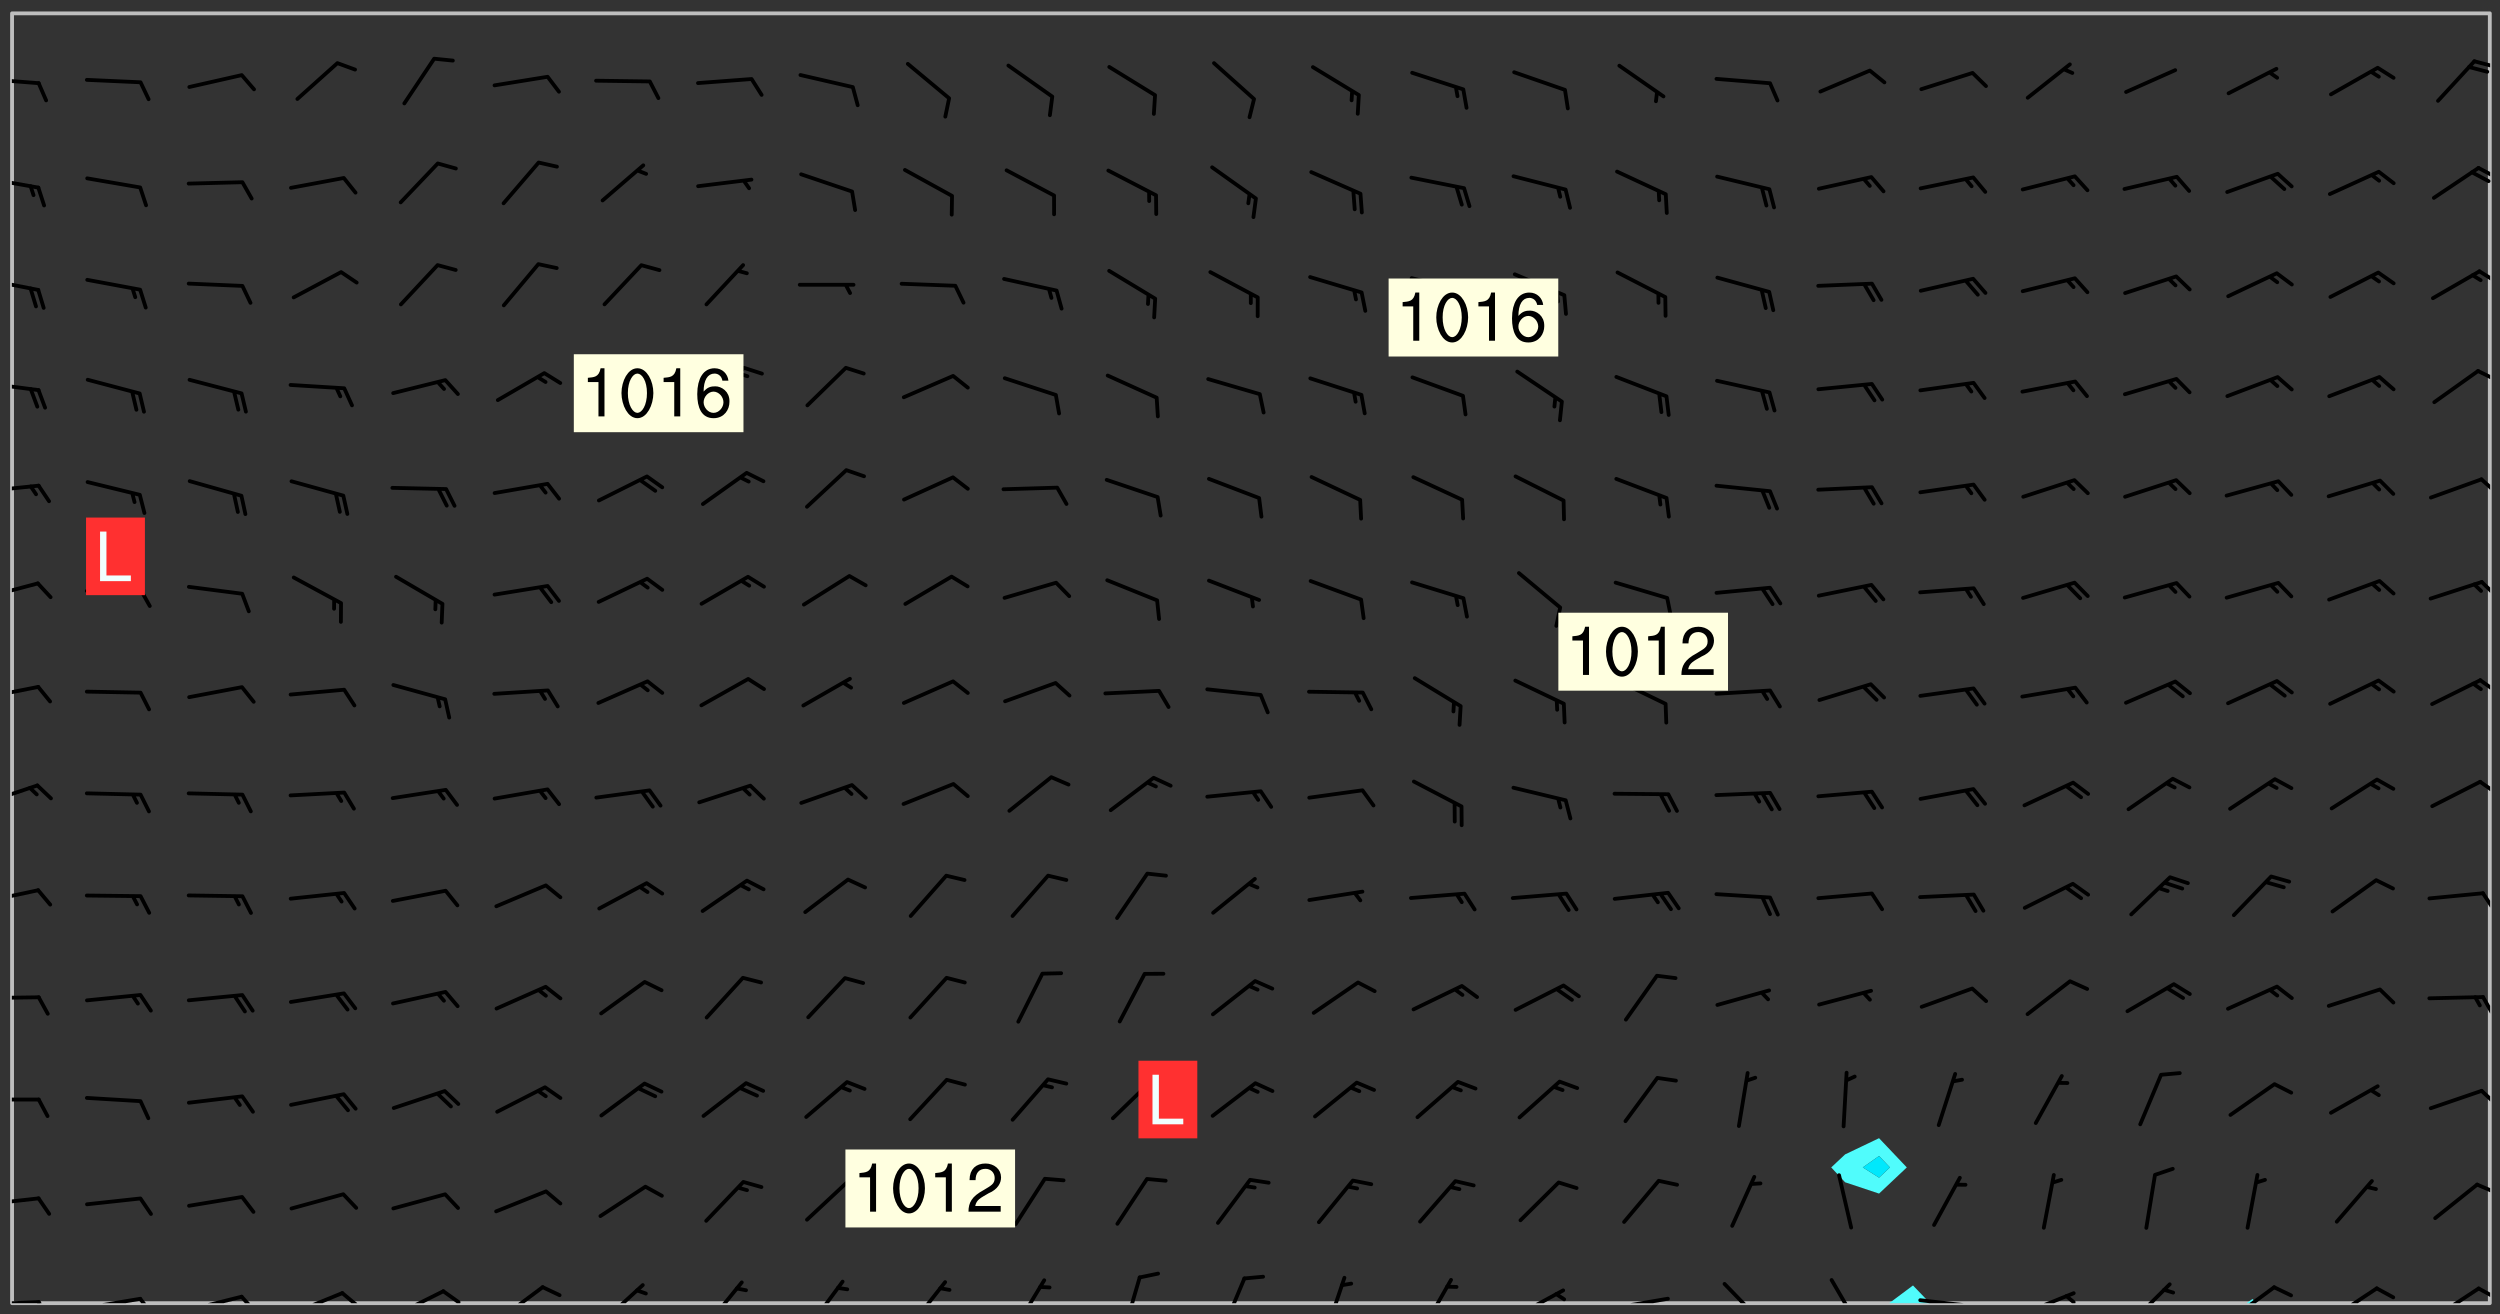 <svg xmlns="http://www.w3.org/2000/svg" role="img" xmlns:xlink="http://www.w3.org/1999/xlink" viewBox="142.45 309.95 326.84 171.84"><rect x="142.45" y="309.95" width="326.84" height="171.84" fill="#333333" stroke="none"/><defs><clipPath id="clip2"><path d="M 144 311.672 L 145 311.672 L 145 480.328 L 144 480.328 Z M 144 311.672"/></clipPath><clipPath id="clip3"><path d="M 144 311.672 L 468 311.672 L 468 480.328 L 144 480.328 Z M 144 311.672"/></clipPath><clipPath id="clip4"><path d="M 389 478 L 395 478 L 395 480.328 L 389 480.328 Z M 389 478"/></clipPath><clipPath id="clip5"><path d="M 436 479 L 438 479 L 438 480.328 L 436 480.328 Z M 436 479"/></clipPath><clipPath id="clip6"><path d="M 467 311.672 L 468 311.672 L 468 480.328 L 467 480.328 Z M 467 311.672"/></clipPath><clipPath id="clip7"><path d="M 144 479 L 148 479 L 148 480.328 L 144 480.328 Z M 144 479"/></clipPath><clipPath id="clip8"><path d="M 147 479 L 150 479 L 150 480.328 L 147 480.328 Z M 147 479"/></clipPath><clipPath id="clip9"><path d="M 153 479 L 162 479 L 162 480.328 L 153 480.328 Z M 153 479"/></clipPath><clipPath id="clip10"><path d="M 160 479 L 163 479 L 163 480.328 L 160 480.328 Z M 160 479"/></clipPath><clipPath id="clip11"><path d="M 166 479 L 175 479 L 175 480.328 L 166 480.328 Z M 166 479"/></clipPath><clipPath id="clip12"><path d="M 173 479 L 176 479 L 176 480.328 L 173 480.328 Z M 173 479"/></clipPath><clipPath id="clip13"><path d="M 180 478 L 188 478 L 188 480.328 L 180 480.328 Z M 180 478"/></clipPath><clipPath id="clip14"><path d="M 186 478 L 190 478 L 190 480.328 L 186 480.328 Z M 186 478"/></clipPath><clipPath id="clip15"><path d="M 193 478 L 201 478 L 201 480.328 L 193 480.328 Z M 193 478"/></clipPath><clipPath id="clip16"><path d="M 200 478 L 203 478 L 203 480.328 L 200 480.328 Z M 200 478"/></clipPath><clipPath id="clip17"><path d="M 207 477 L 214 477 L 214 480.328 L 207 480.328 Z M 207 477"/></clipPath><clipPath id="clip18"><path d="M 221 477 L 227 477 L 227 480.328 L 221 480.328 Z M 221 477"/></clipPath><clipPath id="clip19"><path d="M 234 477 L 240 477 L 240 480.328 L 234 480.328 Z M 234 477"/></clipPath><clipPath id="clip20"><path d="M 248 477 L 253 477 L 253 480.328 L 248 480.328 Z M 248 477"/></clipPath><clipPath id="clip21"><path d="M 261 477 L 267 477 L 267 480.328 L 261 480.328 Z M 261 477"/></clipPath><clipPath id="clip22"><path d="M 275 477 L 280 477 L 280 480.328 L 275 480.328 Z M 275 477"/></clipPath><clipPath id="clip23"><path d="M 289 476 L 292 476 L 292 480.328 L 289 480.328 Z M 289 476"/></clipPath><clipPath id="clip24"><path d="M 302 476 L 306 476 L 306 480.328 L 302 480.328 Z M 302 476"/></clipPath><clipPath id="clip25"><path d="M 315 476 L 319 476 L 319 480.328 L 315 480.328 Z M 315 476"/></clipPath><clipPath id="clip26"><path d="M 328 477 L 333 477 L 333 480.328 L 328 480.328 Z M 328 477"/></clipPath><clipPath id="clip27"><path d="M 340 478 L 348 478 L 348 480.328 L 340 480.328 Z M 340 478"/></clipPath><clipPath id="clip28"><path d="M 345 478 L 348 478 L 348 480.328 L 345 480.328 Z M 345 478"/></clipPath><clipPath id="clip29"><path d="M 353 479 L 361 479 L 361 480.328 L 353 480.328 Z M 353 479"/></clipPath><clipPath id="clip30"><path d="M 367 477 L 374 477 L 374 480.328 L 367 480.328 Z M 367 477"/></clipPath><clipPath id="clip31"><path d="M 381 477 L 386 477 L 386 480.328 L 381 480.328 Z M 381 477"/></clipPath><clipPath id="clip32"><path d="M 393 479 L 401 479 L 401 480.328 L 393 480.328 Z M 393 479"/></clipPath><clipPath id="clip33"><path d="M 406 478 L 414 478 L 414 480.328 L 406 480.328 Z M 406 478"/></clipPath><clipPath id="clip34"><path d="M 412 479 L 414 479 L 414 480.328 L 412 480.328 Z M 412 479"/></clipPath><clipPath id="clip35"><path d="M 420 477 L 427 477 L 427 480.328 L 420 480.328 Z M 420 477"/></clipPath><clipPath id="clip36"><path d="M 433 477 L 441 477 L 441 480.328 L 433 480.328 Z M 433 477"/></clipPath><clipPath id="clip37"><path d="M 447 478 L 454 478 L 454 480.328 L 447 480.328 Z M 447 478"/></clipPath><clipPath id="clip38"><path d="M 460 478 L 467 478 L 467 480.328 L 460 480.328 Z M 460 478"/></clipPath><clipPath id="clip39"><path d="M 466 478 L 468 478 L 468 480 L 466 480 Z M 466 478"/></clipPath><clipPath id="clip40"><path d="M 144 466 L 148 466 L 148 468 L 144 468 Z M 144 466"/></clipPath><clipPath id="clip41"><path d="M 466 464 L 468 464 L 468 467 L 466 467 Z M 466 464"/></clipPath><clipPath id="clip42"><path d="M 144 453 L 148 453 L 148 454 L 144 454 Z M 144 453"/></clipPath><clipPath id="clip43"><path d="M 466 452 L 468 452 L 468 455 L 466 455 Z M 466 452"/></clipPath><clipPath id="clip44"><path d="M 144 440 L 148 440 L 148 441 L 144 441 Z M 144 440"/></clipPath><clipPath id="clip45"><path d="M 466 440 L 468 440 L 468 443 L 466 443 Z M 466 440"/></clipPath><clipPath id="clip46"><path d="M 144 426 L 148 426 L 148 429 L 144 429 Z M 144 426"/></clipPath><clipPath id="clip47"><path d="M 466 426 L 468 426 L 468 430 L 466 430 Z M 466 426"/></clipPath><clipPath id="clip48"><path d="M 144 412 L 148 412 L 148 416 L 144 416 Z M 144 412"/></clipPath><clipPath id="clip49"><path d="M 466 411 L 468 411 L 468 414 L 466 414 Z M 466 411"/></clipPath><clipPath id="clip50"><path d="M 144 399 L 148 399 L 148 402 L 144 402 Z M 144 399"/></clipPath><clipPath id="clip51"><path d="M 466 398 L 468 398 L 468 401 L 466 401 Z M 466 398"/></clipPath><clipPath id="clip52"><path d="M 144 385 L 148 385 L 148 389 L 144 389 Z M 144 385"/></clipPath><clipPath id="clip53"><path d="M 466 385 L 468 385 L 468 388 L 466 388 Z M 466 385"/></clipPath><clipPath id="clip54"><path d="M 144 373 L 148 373 L 148 375 L 144 375 Z M 144 373"/></clipPath><clipPath id="clip55"><path d="M 466 372 L 468 372 L 468 375 L 466 375 Z M 466 372"/></clipPath><clipPath id="clip56"><path d="M 144 359 L 148 359 L 148 362 L 144 362 Z M 144 359"/></clipPath><clipPath id="clip57"><path d="M 466 358 L 468 358 L 468 360 L 466 360 Z M 466 358"/></clipPath><clipPath id="clip58"><path d="M 144 346 L 148 346 L 148 349 L 144 349 Z M 144 346"/></clipPath><clipPath id="clip59"><path d="M 466 345 L 468 345 L 468 347 L 466 347 Z M 466 345"/></clipPath><clipPath id="clip60"><path d="M 144 333 L 148 333 L 148 335 L 144 335 Z M 144 333"/></clipPath><clipPath id="clip61"><path d="M 466 331 L 468 331 L 468 334 L 466 334 Z M 466 331"/></clipPath><clipPath id="clip62"><path d="M 465 332 L 468 332 L 468 334 L 465 334 Z M 465 332"/></clipPath><clipPath id="clip63"><path d="M 144 320 L 148 320 L 148 322 L 144 322 Z M 144 320"/></clipPath><clipPath id="clip64"><path d="M 465 317 L 468 317 L 468 319 L 465 319 Z M 465 317"/></clipPath><g id="surface890" clip-path="url(#clip1)"><path fill="#fff" fill-opacity="0" fill-rule="evenodd" d="M 0 0 L 1000 0 L 1000 1000 L 0 1000 Z M 0 0"/><path fill="#d3d3d3" fill-opacity="0" fill-rule="evenodd" d="M162.152 355.867L161.918 356.16 161.977 356.395 162.094 356.566 162.27 356.801 162.562 357.148 162.676 357.207 162.793 357.035 162.852 356.801 163.027 356.625 163.492 356.449 164.191 356.449 164.426 356.742 164.715 357.559 164.773 357.734 164.949 357.965 165.301 358.199 166 358.898 166.172 359.074 166.406 359.422 166.641 359.832 166.93 360.414 167.34 360.879 167.57 361.113 167.805 361.289 167.922 361.52 168.098 361.812 168.27 362.977 168.27 363.211 168.328 363.5 168.387 363.617 168.504 363.734 168.852 364.145 168.969 364.316 169.145 364.492 169.32 364.727 169.438 364.898 169.609 365.25 169.668 365.484 169.902 365.891 170.137 365.832 169.961 366.008 169.902 366.938 169.32 366.938 169.086 366.824 168.738 366.938 168.621 367.055 168.562 367.348 168.504 367.523 168.387 367.695 167.922 367.988 167.863 368.223 167.805 368.336 167.805 368.98 167.863 369.152 167.863 369.562 167.922 369.621 167.922 370.027 167.98 370.434 168.098 370.609 168.156 370.668 168.387 371.309 168.328 371.602 168.328 372.301 168.27 372.883 168.27 373.117 168.211 373.348 168.156 373.699 168.156 375.621 168.211 375.738 168.637 375.738 168.27 375.855 168.246 376.207 169.137 377.375 170.879 377.914 172.219 378.273 172.219 378.812 172.309 379.621 172.844 380.336 174.363 380.605 175.254 380.52 175.344 381.684 175.879 381.863 177.039 381.684 179.094 380.699 180.254 380.336 182.133 380.16 183.828 379.98 183.648 380.699 182.133 380.785 180.883 380.875 180.078 381.145 179.004 381.953 179.273 382.672 179.809 383.57 179.629 384.195 179.363 385.004 179.629 386.082 180.254 386.98 181.059 387.16 182.309 386.98 182.043 387.703 182.141 388.207 182.195 388.5 182.195 388.672 182.254 388.965 182.254 389.371 182.43 389.488 182.781 389.605 183.188 389.605 183.48 389.43 183.594 389.312 183.652 389.195 183.77 388.965 183.828 388.789 184.18 388.324 184.41 388.148 184.586 388.09 184.762 388.148 184.82 388.324 184.938 389.312 184.992 389.781 185.051 389.953 185.168 390.188 185.344 390.246 186.16 390.305 186.449 390.305 186.566 390.539 186.625 390.945 186.684 391.297 186.684 392.402 186.801 392.695 186.918 393.043 187.207 393.742 187.383 394.094 187.965 394.848 188.316 395.023 188.488 395.082 188.957 395.316 189.598 395.781 189.945 396.016 190.238 396.191 190.531 396.246 190.762 396.309 191.578 396.656 191.871 396.832 191.984 397.004 192.336 397.355 192.453 397.531 192.977 398.172 192.977 398.461 193.035 398.812 193.035 399.16 193.094 399.512 193.152 399.801 193.27 399.859 193.441 399.918 193.617 399.918 194.199 400.152 194.375 400.27 194.551 400.559 194.727 400.793 194.84 401.027 195.133 401.258 195.25 401.375 195.25 401.785 195.309 401.84 195.598 402.074 195.832 402.191 195.891 402.309 196.008 402.48 196.066 402.598 196.297 402.832 196.355 403.008 196.59 403.066 196.707 403.125 196.59 403.238 196.531 403.355 196.531 403.473 196.414 403.766 196.297 404.055 196.297 404.637 196.473 404.754 196.59 404.812 196.648 404.93 196.766 405.047 196.879 405.105 197.055 405.453 197.113 405.805 197.172 406.211 197.172 406.387 197.113 406.562 196.996 407.262 196.996 407.434 197.113 407.609 197.406 407.902 197.812 407.902 197.988 408.02 198.105 408.191 198.223 408.484 198.223 408.719 197.695 408.719 197.465 408.484 197.23 408.484 197.055 408.543 196.996 409.242 197.055 409.59 197.172 409.766 197.348 410.176 197.465 410.406 197.754 410.875 197.93 410.93 198.453 410.93 198.688 410.988 199.445 411.629 199.504 411.922 199.504 412.156 199.562 412.215 199.793 412.562 199.793 412.914 199.676 413.086 199.676 413.379 199.969 413.668 200.262 413.844 200.434 413.902 200.727 414.078 201.02 414.195 201.602 414.602 201.891 414.836 202.184 415.012 202.402 415.172 202.418 415.184 202.648 415.359 203.289 415.883 203.465 416.117 203.582 416.293 203.758 416.469 203.871 416.641 203.871 417.281 203.988 417.457 204.457 417.574 205.039 417.691 205.273 417.75 205.504 417.863 205.797 417.98 205.91 418.039 206.496 418.391 206.785 418.562 206.961 418.625 207.137 418.68 207.312 418.738 208.012 419.09 208.301 419.266 208.535 419.32 208.824 419.496 209.059 419.613 209.699 420.02 209.992 420.137 210.164 420.195 210.398 420.254 210.809 420.312 211.039 420.371 211.273 420.488 211.332 420.66 210.922 420.836 211.391 420.895 211.449 421.188 211.562 421.422 211.738 421.477 211.973 421.535 212.148 421.594 212.555 421.711 213.195 421.945 213.312 422.117 213.371 422.352 213.371 422.527 213.312 422.645 213.254 423.051 213.488 423.285 213.605 423.344 213.953 423.461 214.594 423.691 214.77 423.809 215.059 423.926 215.234 424.102 215.469 424.566 216.051 425.672 216.227 425.848 216.574 426.023 216.75 426.141 217.102 426.258 218.148 426.781 218.383 426.84 218.848 426.953 219.141 427.012 219.605 427.188 220.363 427.77 220.598 428.004 220.945 428.469 221.121 428.645 221.41 428.879 222.227 429.578 222.52 429.754 222.809 430.043 223.102 430.219 223.395 430.508 224.09 431.148 224.266 431.324 224.559 431.559 224.848 431.793 225.316 432.082 225.957 432.664 226.305 432.898 226.539 433.191 226.887 433.539 227.238 434.004 228.172 434.996 228.52 435.402 228.637 435.578 228.871 435.637 228.984 435.754 229.629 435.93 229.859 436.043 230.094 436.102 230.387 436.277 230.617 436.395 231.551 437.094 231.957 437.5 232.191 437.676 232.598 437.852 232.832 437.969 233.648 438.316 233.996 438.551 234.23 438.668 234.523 438.957 234.754 439.074 235.512 439.426 235.863 439.598 236.094 439.656 236.387 439.773 236.621 439.832 237.492 440.008 238.309 440.008 238.777 440.238 238.949 440.297 239.824 440.996 240.289 441.113 240.582 441.172 240.758 441.23 240.988 441.289 241.457 441.348 241.805 441.406 242.156 441.465 242.562 441.523 242.855 441.523 243.027 441.582 243.027 441.812 243.203 441.988 243.496 441.988 243.844 442.047 244.195 442.105 244.895 442.223 245.535 442.223 246 441.988 246.293 441.812 246.465 441.695 246.875 441.523 247.164 441.348 248.098 440.883 248.566 440.59 249.09 440.297 249.555 440.125 250.02 439.949 251.07 439.484 251.359 439.367 251.77 439.25 252.059 439.133 252.586 438.957 254.102 438.258 254.684 437.91 254.973 437.852 255.266 437.793 255.613 437.676 256.488 437.445 256.84 437.328 256.953 437.328 257.188 437.27 258.062 437.035 258.297 436.977 259.109 436.977 259.461 436.918 260.277 436.801 260.449 436.742 260.801 436.688 261.094 436.629 261.324 436.57 262.141 436.395 262.316 436.336 262.664 436.336 262.898 436.277 263.363 436.16 264.121 435.988 264.355 435.93 264.703 435.93 265.113 435.812 265.402 435.754 266.688 435.695 266.977 435.695 267.387 435.637 267.617 435.578 267.793 435.578 268.668 435.461 269.074 435.461 269.484 435.344 269.832 435.344 270.184 435.23 271.055 435.172 272.805 435.172 273.852 435.461 274.262 435.578 274.551 435.695 274.902 435.812 275.191 435.93 276.242 436.102 276.531 436.16 276.824 436.16 277.117 436.219 277.289 436.277 277.699 436.336 277.871 436.395 277.988 436.453 278.105 436.453 278.223 436.512 278.574 436.57 278.688 436.57 279.098 436.637 281.02 437.031 282.945 437.426 284.465 437.875 286.16 438.594 288.305 439.398 289.91 438.68 291.34 437.875 292.5 436.797 293.75 436.348 296.785 435.629 298.66 435.27 300.805 433.922 303.039 432.668 305.539 431.41 307.234 430.961 309.02 430.781 310.18 430.512 310.805 431.051 312.145 430.781 312.859 429.793 313.844 428.449 314.289 428.27 315.094 427.91 316.969 427.371 318.754 426.922 320.004 426.652 321.164 426.562 322.863 426.473 324.824 426.203 326.074 426.113 326.613 426.113 327.238 426.023 328.129 426.023 330.273 425.844 332.684 425.664 335.273 425.574 336.969 425.754 338.578 425.844 340.008 426.203 341.168 426.922 343.043 427.91 344.203 429.438 344.469 430.152 345.098 430.242 345.453 431.141 345.988 431.68 346.523 433.207 347.598 433.566 348.133 433.566 347.328 434.102 347.418 435.809 348.133 438.504 349.023 439.309 349.918 440.297 350.633 441.555 352.418 442.094 353.938 441.914 354.293 443.258 355.902 442.453 356.883 441.914 357.152 442.184 357.469 441.969 357.688 441.824 358.488 442.273 358.938 441.914 359.293 441.914 359.828 441.645 360.367 440.926 360.902 440.656 361.527 439.668 362.688 440.117 363.527 440.488 364.922 441.105 366.617 440.926 368.223 440.926 370.008 441.016 370.188 439.309 370.723 437.965 371.527 438.234 372.02 439.082 372.422 439.488 372.332 440.027 372.332 440.387 373.047 440.836 373.758 440.566 375.188 440.566 375.547 441.555 375.992 442.812 376.707 444.156 377.957 444.785 379.652 445.414 380.367 445.234 380.547 444.695 381.527 444.605 381.977 444.965 382.062 446.223 381.797 446.852 381.262 447.031 381.262 447.57 381.977 448.555 382.242 449.094 383.227 450.082 384.027 451.16 383.762 451.52 383.672 452.418 383.047 454.75 382.691 456.816 382.602 458.609 382.422 459.328 382.332 459.867 382.332 461.305 381.352 463.188 380.992 464.895 380.457 465.793 379.652 466.961 379.387 467.5 381.441 468.754 381.527 469.113 381.172 469.652 381.082 469.473 381.082 470.281 381.172 471.719 380.727 472.434 379.652 472.527 379.387 473.242 379.922 474.141 380.727 474.859 381.887 475.668 383.227 475.938 383.672 476.297 383.316 476.746 381.527 476.656 380.277 476.207 379.562 475.488 378.938 475.398 378.762 478.988 378.574 480.297 467.934 480.297 467.934 311.703 412.664 311.703 412.664 360.785 413.426 360.91 416.715 361.453 418.738 364.289 418.738 367.043 421.09 367.375 423.438 367.707 427.488 367.707 426.109 371.867 424.086 372.574 422.062 373.277 421.52 373.621 418.926 375.238 418.738 375.355 416.715 373.277 415.984 370.535 413.312 368.457 411.938 364.957 411.871 364.875 409.914 362.203 412.664 360.785 412.664 311.703 294.422 311.703 294.422 403.117 294.539 403.148 294.672 403.16 294.746 403.234 294.852 403.281 294.941 403.34 295.027 403.398 295.117 403.457 295.414 403.754 295.473 403.844 295.504 403.961 295.531 404.078 295.547 404.215 295.516 404.332 295.457 404.422 295.398 404.508 295.355 404.613 295.309 404.715 295.281 404.836 295.281 404.98 295.457 405.25 295.605 405.398 295.68 405.484 295.754 405.559 295.797 405.664 295.859 405.754 295.918 405.84 295.961 405.945 296.02 406.035 296.066 406.137 296.109 406.242 296.168 406.328 296.285 406.508 296.359 406.582 296.422 406.668 296.48 406.758 296.523 406.863 296.582 406.953 296.641 407.039 296.703 407.129 296.762 407.219 296.805 407.32 296.922 407.5 296.996 407.574 297.055 407.66 297.129 407.734 297.219 407.793 297.324 407.84 297.473 407.84 297.605 407.824 297.738 407.84 297.84 407.793 297.914 407.719 297.961 407.617 297.945 407.484 297.945 407.336 297.898 407.23 297.871 407.113 297.824 407.012 297.797 406.891 297.754 406.789 297.691 406.699 297.648 406.598 297.605 406.492 297.574 406.375 297.559 406.242 297.547 406.105 297.633 406.047 297.691 405.961 297.812 405.93 297.855 406.035 297.871 406.168 297.871 406.285 297.93 406.387 297.988 406.477 298.078 406.535 298.227 406.684 298.285 406.773 298.328 406.879 298.316 406.98 298.402 407.039 298.508 407.086 298.594 407.145 298.684 407.203 298.758 407.277 298.641 407.305 298.535 407.352 298.449 407.41 298.375 407.484 298.316 407.574 298.254 407.66 298.227 407.781 298.18 407.883 298.137 407.988 298.105 408.105 298.094 408.238 298.078 408.371 298.078 408.52 298.105 408.637 298.152 408.742 298.195 408.844 298.254 408.934 298.328 409.008 298.418 409.066 298.492 409.141 298.582 409.199 298.641 409.289 298.684 409.395 298.73 409.496 298.848 409.527 298.98 409.543 299.129 409.543 299.246 409.512 299.352 409.555 299.395 409.66 299.441 409.762 299.469 409.883 299.5 410 299.527 410.117 299.559 410.238 299.586 410.355 299.691 410.398 299.793 410.445 299.926 410.43 300.074 410.578 300.137 410.664 300.211 410.738 300.281 410.812 300.371 410.875 300.477 410.918 300.578 410.961 300.695 410.992 300.832 411.008 300.949 410.977 301.023 410.902 301.051 410.785 301.039 410.652 301.008 410.531 300.98 410.414 301.023 410.309 301.141 410.309 301.23 410.371 301.348 410.398 301.496 410.398 301.629 410.414 301.777 410.414 301.91 410.43 302.043 410.414 302.191 410.414 302.324 410.398 302.457 410.387 302.594 410.398 302.711 410.371 302.844 410.355 303.035 410.297 302.977 410.473 302.961 410.605 302.934 410.727 302.918 410.859 302.859 410.945 302.727 410.961 302.621 411.008 302.516 411.051 302.398 411.082 302.281 411.109 302.016 411.141 301.867 411.141 301.734 411.156 301.66 411.23 301.719 411.316 301.867 411.465 301.984 411.645 302.059 411.715 302.148 411.777 302.238 411.836 302.324 411.895 302.414 411.953 302.516 411.996 302.621 412.059 302.727 412.102 302.812 412.16 302.918 412.207 303.02 412.25 303.199 412.367 303.258 412.457 303.215 412.559 303.168 412.664 303.184 412.797 303.406 413.02 303.465 413.109 303.508 413.211 303.539 413.332 303.582 413.434 303.598 413.566 303.629 413.684 303.641 413.82 303.672 413.938 303.82 414.086 303.922 414.129 304.027 414.172 304.145 414.203 304.277 414.219 304.414 414.234 304.531 414.234 304.648 414.203 304.738 414.145 304.781 414.039 304.828 413.938 304.871 413.832 304.902 413.715 304.914 413.582 304.914 413.434 304.902 413.301 304.887 413.168 304.855 413.051 304.812 412.945 304.766 412.84 304.723 412.738 304.68 412.633 304.664 412.5 304.68 412.367 304.707 412.25 304.738 412.133 304.766 412.012 304.812 411.91 304.902 411.852 304.988 411.789 305.062 411.715 305.152 411.656 305.375 411.434 305.434 411.348 305.508 411.273 305.625 411.094 305.684 411.008 305.684 410.859 305.609 410.785 305.508 410.738 305.402 410.695 305.301 410.652 305.242 410.562 305.195 410.457 305.168 410.34 305.258 410.281 305.375 410.25 305.477 410.207 305.656 410.09 305.805 409.941 305.816 409.809 305.805 409.703 305.715 409.645 305.582 409.66 305.434 409.66 305.301 409.676 305.168 409.66 305.047 409.629 304.961 409.57 304.887 409.496 304.828 409.406 304.766 409.32 304.648 409.141 304.59 409.055 304.621 408.934 304.707 408.875 304.828 408.844 304.887 408.758 304.887 408.637 304.855 408.52 304.797 408.43 304.738 408.344 304.691 408.238 304.664 408.121 304.648 407.988 304.707 407.898 304.781 407.824 304.871 407.766 304.988 407.586 305.062 407.512 305.121 407.426 305.27 407.277 305.391 407.246 305.523 407.23 305.656 407.246 305.73 407.32 305.773 407.426 305.789 407.559 305.758 407.676 305.641 407.707 305.508 407.719 305.359 407.867 305.316 407.973 305.27 408.074 305.242 408.195 305.211 408.312 305.211 408.461 305.242 408.578 305.285 408.684 305.344 408.773 305.418 408.844 305.492 408.918 305.609 408.949 305.73 408.977 305.848 408.949 305.98 408.934 306.098 408.934 306.188 408.992 306.262 409.066 306.309 409.172 306.367 409.258 306.469 409.305 306.602 409.32 306.707 409.363 306.793 409.422 306.781 409.527 306.707 409.602 306.527 409.719 306.469 409.809 306.379 409.867 306.309 409.941 306.234 410.016 306.172 410.105 306.145 410.223 306.129 410.355 306.145 410.488 306.129 410.621 306.129 410.77 306.145 410.902 306.172 411.02 306.203 411.141 306.277 411.215 306.367 411.273 306.453 411.332 306.543 411.391 306.66 411.422 306.66 411.508 306.559 411.555 306.469 411.613 306.203 411.645 306.086 411.672 305.938 411.672 305.832 411.715 305.73 411.762 305.672 411.852 305.609 412.086 305.598 412.219 305.566 412.34 305.551 412.473 305.551 412.766 305.539 412.898 305.551 413.035 305.566 413.168 305.699 413.184 305.832 413.195 305.953 413.227 306.039 413.285 306.113 413.359 306.16 413.465 306.203 413.566 306.219 413.699 306.219 414.145 306.203 414.277 306.203 414.723 306.234 414.988 306.262 415.105 306.277 415.238 306.309 415.355 306.395 415.566 306.426 415.832 306.426 415.98 306.395 416.098 306.367 416.215 306.336 416.336 306.309 416.453 306.277 416.57 306.246 416.691 306.234 416.824 306.219 416.957 306.309 417.016 306.426 416.984 306.527 417 306.574 417.105 306.543 417.371 306.543 417.812 306.5 417.918 306.453 418.023 306.41 418.125 306.367 418.23 306.309 418.316 306.277 418.438 306.234 418.555 306.203 418.672 306.188 418.805 306.203 418.938 306.262 419.027 306.367 419.074 306.453 419.133 306.512 419.219 306.5 419.355 306.469 419.473 306.426 419.574 306.426 420.02 306.41 420.152 306.41 420.301 306.379 420.418 306.336 420.523 306.309 420.641 306.262 420.746 306.219 420.848 306.188 420.969 306.16 421.086 306.129 421.219 306.098 421.336 306.07 421.453 306.027 421.559 305.996 421.676 305.965 421.797 305.953 421.93 305.938 422.062 305.938 422.359 305.965 422.477 305.965 422.625 306.012 423.023 306.039 423.141 306.098 423.23 306.219 423.262 306.367 423.262 306.5 423.246 306.559 423.336 306.559 423.453 306.5 423.543 306.41 423.602 306.309 423.645 306.203 423.691 306.113 423.75 306.027 423.809 305.891 423.824 305.773 423.793 305.641 423.777 305.539 423.824 305.477 423.91 305.465 424.047 305.449 424.18 305.418 424.297 305.391 424.414 305.375 424.547 305.344 424.668 305.344 424.965 305.359 425.098 305.391 425.215 305.391 425.363 305.402 425.496 305.402 425.645 305.375 425.762 305.328 425.863 305.301 425.984 305.27 426.102 305.211 426.191 305.137 426.266 305.035 426.309 304.93 426.355 304.812 426.383 304.691 426.414 304.59 426.367 304.648 426.281 304.754 426.234 304.781 426.117 304.812 426 304.84 425.879 304.871 425.762 304.871 425.613 304.887 425.48 304.855 425.363 304.812 425.258 304.707 425.273 304.633 425.348 304.531 425.391 304.441 425.453 304.367 425.527 304.324 425.629 304.309 425.762 304.277 425.879 304.25 426 304.219 426.117 304.191 426.234 304.16 426.355 304.133 426.473 304.102 426.59 304.059 426.695 303.969 426.754 303.879 426.754 303.762 426.723 303.73 426.637 303.746 426.5 303.715 426.383 303.715 426.234 303.703 426.102 303.703 425.953 303.641 425.719 303.613 425.598 303.57 425.496 303.523 425.391 303.465 425.305 303.406 425.215 303.363 425.109 303.301 425.023 303.152 424.875 303.082 424.801 302.977 424.754 302.871 424.711 302.77 424.668 302.473 424.371 302.383 424.297 302.297 424.238 302.191 424.195 302.102 424.133 302.016 424.074 301.91 424.031 301.82 423.973 301.734 423.91 301.66 423.84 301.555 423.793 301.469 423.734 301.363 423.691 301.273 423.629 301.172 423.586 301.066 423.543 300.98 423.484 300.875 423.438 300.77 423.395 300.668 423.348 300.578 423.289 300.477 423.246 300.371 423.203 300.281 423.141 300.164 423.113 300.031 423.098 299.898 423.113 299.75 423.113 299.617 423.129 299.5 423.098 299.41 423.039 299.336 422.965 299.246 422.906 299.145 422.859 298.996 422.859 298.875 422.832 298.773 422.789 298.699 422.715 298.582 422.535 298.492 422.477 298.391 422.434 298.301 422.371 298.195 422.328 298.105 422.27 298.02 422.211 297.914 422.164 297.855 422.078 297.797 421.988 297.754 421.883 297.707 421.781 297.633 421.707 297.547 421.648 297.473 421.574 297.383 421.516 297.16 421.293 297.117 421.188 297.086 420.922 297.191 420.879 297.336 420.879 297.441 420.922 297.516 420.996 297.605 421.055 297.691 421.113 297.797 421.16 297.887 421.219 298.035 421.367 298.105 421.441 298.254 421.59 298.316 421.676 298.391 421.75 298.477 421.809 298.551 421.883 298.641 421.945 298.73 422.004 298.816 422.062 299.086 422.238 299.188 422.285 299.293 422.328 299.395 422.371 299.441 422.297 299.5 422.211 299.574 422.137 299.645 422.062 299.75 422.105 299.824 422.18 299.883 422.27 299.926 422.371 299.973 422.477 300.016 422.582 300.137 422.609 300.254 422.582 300.328 422.492 300.371 422.387 300.43 422.297 300.504 422.223 300.609 422.18 300.727 422.152 300.859 422.164 300.949 422.223 301.098 422.371 301.156 422.461 301.199 422.566 301.246 422.668 301.289 422.773 301.332 422.875 301.438 422.922 301.543 422.965 301.676 422.98 301.762 422.922 301.82 422.832 301.895 422.758 302 422.715 302.117 422.742 302.223 422.789 302.324 422.832 302.43 422.875 302.531 422.922 302.711 423.039 302.711 423.156 302.695 423.289 302.711 423.422 302.727 423.559 302.785 423.645 302.887 423.691 303.008 423.719 303.125 423.75 303.273 423.75 303.391 423.719 303.449 423.629 303.629 423.512 303.688 423.422 303.762 423.348 303.82 423.262 303.938 423.082 304.117 422.965 304.234 422.996 304.324 423.055 304.367 423.129 304.352 423.262 304.352 423.379 304.441 423.438 304.59 423.438 304.723 423.422 304.855 423.41 305.121 423.379 305.227 423.336 305.344 423.305 305.465 423.277 305.539 423.203 305.609 423.129 305.672 423.039 305.656 422.934 305.609 422.832 305.508 422.789 305.402 422.773 305.285 422.801 305.02 422.832 304.871 422.832 304.797 422.758 304.707 422.699 304.59 422.668 304.473 422.641 304.34 422.625 304.191 422.625 304.059 422.641 303.762 422.641 303.656 422.594 303.508 422.445 303.465 422.344 303.406 422.254 303.629 422.031 303.715 421.973 303.82 421.93 303.938 421.898 304.07 421.883 304.203 421.898 304.34 421.914 304.441 421.957 304.574 421.945 304.664 421.883 304.766 421.84 304.828 421.75 304.781 421.648 304.691 421.59 304.574 421.559 304.473 421.516 304.414 421.426 304.352 421.336 304.352 421.219 304.367 421.086 304.473 421.039 304.547 420.969 304.547 420.848 304.457 420.789 304.426 420.672 304.516 420.613 304.59 420.539 304.633 420.434 304.691 420.344 304.738 420.242 304.754 420.109 304.754 419.961 304.707 419.855 304.664 419.754 304.574 419.695 304.441 419.68 304.34 419.637 304.203 419.621 304.086 419.59 303.641 419.59 303.508 419.574 303.375 419.562 303.242 419.547 303.125 419.516 302.977 419.516 302.844 419.5 302.711 419.488 302.445 419.457 302.324 419.414 302.238 419.355 302.164 419.281 302.164 419.133 302.176 419 302.281 418.953 302.383 418.91 302.516 418.895 302.668 418.895 302.801 418.879 303.094 418.879 303.215 418.91 303.316 418.953 303.406 419.012 303.641 419.074 303.762 419.027 303.852 418.969 303.953 418.926 304.086 418.91 304.191 418.953 304.293 419 304.426 419.012 304.547 418.984 304.691 418.984 304.812 418.953 304.93 418.926 305.035 418.879 305.109 418.805 305.195 418.746 305.344 418.598 305.402 418.512 305.449 418.406 305.477 418.289 305.492 418.184 305.391 418.141 305.301 418.082 305.184 418.051 305.078 418.008 304.988 417.945 304.914 417.859 304.84 417.785 304.738 417.742 304.633 417.695 304.531 417.652 304.473 417.562 304.426 417.461 304.34 417.25 304.277 417.164 304.219 417.074 304.145 417 304.059 416.941 303.789 416.941 303.672 416.973 303.582 417.031 303.48 417.074 303.348 417.09 303.242 417.074 303.215 416.957 303.152 416.867 303.035 416.836 302.934 416.793 302.785 416.645 302.754 416.527 302.738 416.422 302.812 416.348 302.992 416.23 303.109 416.203 303.227 416.172 303.363 416.188 303.465 416.23 303.57 416.273 303.672 416.32 303.777 416.363 303.895 416.395 304.027 416.41 304.145 416.438 304.277 416.453 304.383 416.438 304.473 416.379 304.398 416.305 304.293 416.262 304.219 416.188 304.145 416.098 303.996 415.949 303.91 415.891 303.82 415.832 303.746 415.758 303.656 415.699 303.555 415.652 303.434 415.625 303.332 415.578 303.227 415.535 303.109 415.504 303.008 415.461 302.887 415.43 302.738 415.43 302.621 415.461 302.516 415.504 302.43 415.566 302.25 415.684 302.164 415.742 302.074 415.801 301.969 415.848 301.883 415.906 301.777 415.949 301.676 415.992 301.57 416.039 301.496 416.113 301.438 416.203 301.379 416.289 301.332 416.395 301.273 416.48 301.199 416.555 301.066 416.543 300.949 416.512 300.832 416.512 300.758 416.586 300.668 416.645 300.594 416.719 300.504 416.777 300.418 416.836 300.312 416.883 300.211 416.926 300.074 416.941 299.973 416.898 299.824 416.75 299.719 416.703 299.633 416.703 299.527 416.75 299.426 416.793 299.305 416.824 299.188 416.793 299.113 416.719 299.113 416.602 299.145 416.48 299.219 416.41 299.277 416.32 299.352 416.246 299.469 416.215 299.574 416.172 299.867 416.172 300 416.156 300.137 416.141 300.238 416.098 300.328 416.039 300.43 415.992 300.52 415.934 300.652 415.922 300.742 415.98 300.875 415.992 300.965 415.934 301.051 415.875 301.156 415.832 301.246 415.773 301.332 415.711 301.422 415.652 301.57 415.504 301.629 415.418 301.688 415.328 301.793 415.285 301.926 415.27 302.043 415.297 302.164 415.328 302.223 415.27 302.281 415.18 302.312 414.914 302.34 414.797 302.445 414.809 302.578 414.824 302.68 414.781 302.77 414.723 302.828 414.633 302.902 414.559 302.961 414.469 303.008 414.367 303.02 414.234 303.008 414.102 302.961 413.996 302.812 413.848 302.754 413.758 302.695 413.672 302.652 413.566 302.652 413.121 302.668 412.988 302.668 412.84 302.68 412.707 302.621 412.648 302.531 412.707 302.43 412.664 302.25 412.547 302.164 412.488 302.102 412.398 302.043 412.309 301.969 412.234 301.883 412.176 301.762 412.207 301.66 412.219 301.555 412.266 301.469 412.324 301.363 412.367 301.215 412.516 301.125 412.574 301.039 412.633 300.949 412.695 300.844 412.738 300.711 412.754 300.711 412.633 300.816 412.59 300.934 412.559 301.008 412.488 301.051 412.383 301.051 412.234 301.023 412.117 300.875 411.969 300.742 411.953 300.594 411.953 300.477 411.984 300.371 412.027 300.27 412.07 300.18 412.133 300.062 412.16 299.988 412.086 300 411.953 299.957 411.852 299.914 411.746 299.824 411.688 299.707 411.715 299.586 411.746 299.469 411.777 299.367 411.82 299.246 411.852 299.145 411.895 299.039 411.938 298.949 411.996 298.848 412.012 298.848 411.895 298.863 411.762 298.805 411.672 298.73 411.715 298.582 411.863 298.523 411.953 298.449 412.027 298.402 412.133 298.359 412.234 298.285 412.309 298.227 412.398 298.152 412.473 298.094 412.559 298.02 412.633 297.93 412.695 297.855 412.766 297.781 412.84 297.68 412.855 297.547 412.871 297.441 412.828 297.441 412.707 297.59 412.559 297.633 412.457 297.691 412.367 297.738 412.266 297.781 412.16 297.84 412.07 297.871 411.953 297.914 411.852 297.945 411.73 297.973 411.613 298.02 411.508 298.062 411.406 298.105 411.301 298.18 411.23 298.27 411.168 298.359 411.109 298.461 411.066 298.758 411.066 299.023 411.035 299.129 410.992 299.055 410.918 298.938 410.887 298.832 410.844 298.742 410.785 298.641 410.738 298.551 410.68 298.449 410.637 298.344 410.594 298.254 410.531 298.168 410.473 298.062 410.43 297.961 410.387 297.84 410.355 297.723 410.324 297.621 410.281 297.5 410.25 297.398 410.207 297.309 410.148 297.266 410.043 297.25 409.91 297.352 409.867 297.484 409.852 297.621 409.867 297.754 409.852 297.855 409.809 297.914 409.719 297.93 409.613 297.84 409.555 297.766 409.48 297.664 409.438 297.574 409.379 297.426 409.23 297.383 409.125 297.367 408.992 297.367 408.699 297.309 408.609 297.219 408.551 297.145 408.477 297.102 408.371 297.07 408.254 297.012 408.164 296.938 408.09 296.82 408.062 296.746 407.988 296.656 407.93 296.566 407.867 296.48 407.809 296.406 407.734 296.348 407.648 296.301 407.543 296.215 407.484 296.066 407.336 295.871 407.277 295.738 407.293 295.637 407.336 295.562 407.41 295.516 407.512 295.473 407.617 295.414 407.707 295.355 407.793 295.059 408.09 294.969 408.148 294.883 408.148 294.82 408.062 294.777 407.957 294.809 407.84 294.867 407.75 294.895 407.633 294.883 407.5 294.793 407.438 294.688 407.484 294.57 407.512 294.453 407.543 294.184 407.719 294.082 407.766 293.965 407.793 293.859 407.84 293.77 407.898 293.668 407.941 293.609 407.855 293.562 407.75 293.578 407.617 293.625 407.512 293.695 407.438 293.77 407.367 293.828 407.277 293.828 407.129 293.785 407.023 293.547 407.023 293.445 407.07 293.414 407.188 293.387 407.305 293.355 407.426 293.281 407.469 293.148 407.484 293.074 407.438 293.031 407.336 292.988 407.23 292.941 407.129 292.898 407.023 292.777 407.055 292.676 407.098 292.543 407.113 292.426 407.145 292.32 407.188 292.23 407.246 292.129 407.293 292.008 407.32 291.875 407.336 291.773 407.293 291.715 407.203 291.668 407.098 291.625 406.996 291.582 406.891 291.582 406.773 291.641 406.684 291.727 406.625 291.906 406.508 292.008 406.461 292.113 406.418 292.219 406.359 292.32 406.316 292.41 406.254 292.512 406.211 292.617 406.152 292.719 406.105 292.809 406.047 292.914 406.004 293.016 405.961 293.105 405.898 293.207 405.855 293.344 405.84 293.461 405.871 293.562 405.914 293.684 405.945 293.785 405.988 293.891 406.035 293.992 406.078 294.098 406.121 294.199 406.168 294.305 406.211 294.406 406.254 294.512 406.301 294.598 406.359 294.703 406.402 294.82 406.434 294.926 406.477 295.027 406.523 295.117 406.582 295.223 406.625 295.324 406.668 295.43 406.715 295.547 406.742 295.648 406.789 295.77 406.816 295.918 406.816 296.004 406.758 296.02 406.656 296.078 406.566 296.051 406.449 295.977 406.375 295.859 406.195 295.785 406.121 295.695 406.047 295.516 405.93 295.43 405.871 295.324 405.828 295.223 405.781 294.953 405.605 294.895 405.516 294.82 405.441 294.762 405.352 294.719 405.25 294.688 405.133 294.672 404.996 294.672 404.434 294.66 404.301 294.645 404.168 294.613 404.051 294.598 403.918 294.586 403.785 294.555 403.664 294.332 403.441 294.273 403.355 294.258 403.25 294.289 403.133 294.422 403.117 294.422 311.703 172.992 311.703 172.992 313.156 172.934 313.391 172.582 314.441 172.41 314.965 172.293 315.312 172.117 315.723 172 315.895 171.766 316.188 171.535 316.246 171.184 316.246 171.066 316.305 170.836 316.711 170.836 317.004 170.953 317.18 171.184 317.41 171.301 317.645 171.941 318.402 172.234 318.867 172.41 319.102 172.641 319.453 172.875 319.801 173.516 320.617 173.691 321.082 173.863 321.492 173.98 322.188 174.156 322.656 174.273 324.055 174.332 324.52 174.332 325.395 174.449 326.441 174.449 331.223 174.391 331.688 174.039 332.969 173.863 333.492 173.75 333.902 173.398 334.832 172.934 336 172.699 336.582 172.582 336.758 172.41 337.105 172.234 337.512 171.883 338.328 171.824 338.621 171.711 338.914 171.594 339.203 171.535 339.379 171.418 340.254 171.359 340.66 171.301 340.777 171.242 340.953 171.184 341.125 170.953 341.652 170.836 341.824 170.836 342.059 170.719 342.293 170.66 342.465 170.484 343.051 170.484 343.34 170.426 343.516 170.426 343.809 170.367 343.922 170.309 344.449 170.309 344.621 170.254 344.855 170.254 347.477 170.078 348.293 169.961 348.469 169.785 348.703 169.668 348.875 169.555 349.109 168.969 350.043 168.738 350.332 168.445 350.797 168.27 351.031 167.98 351.383 167.629 352.082 167.516 352.312 167.34 352.723 167.164 352.953 166.758 353.48 165.941 354.18 165.648 354.352 165.359 354.586 165.184 354.703 165.008 354.879 164.484 355.285 163.957 355.461 163.785 355.637 163.551 355.691 162.91 355.867 162.152 355.867M174.363 386.891L173.289 387.34 173.648 388.234 174.898 387.52 175.344 386.98 174.363 386.891"/><path fill="#d3d3d3" fill-opacity="0" fill-rule="evenodd" d="M201.508 416.598L200.613 416.598 201.062 417.227 202.043 417.586 202.848 417.496 203.293 416.508 203.117 416.598 202.402 416.242 201.508 416.598M356.129 475.668L356.07 475.145 356.07 474.852 356.184 474.559 356.242 474.328 356.711 473.859 356.824 473.859 356.941 473.746 357.059 473.688 357.234 473.688 357.469 473.629 357.816 473.629 358.051 473.688 358.168 473.746 358.398 473.918 358.457 474.094 358.574 474.676 358.574 474.969 358.457 475.145 358.285 475.434 358.109 475.609 357.582 476.133 357.352 476.367 357.234 476.426 357.059 476.426 356.941 476.367 356.535 476.074 356.359 475.957 356.242 475.898 356.184 475.785 356.129 475.668M362.77 464.711L362.711 464.539 362.711 463.43 362.77 463.258 362.945 463.199 363.117 463.141 363.293 463.141 363.527 463.082 363.645 463.141 363.703 463.84 363.645 464.012 363.527 464.188 363.41 464.246 363.176 464.77 363.062 464.828 362.828 464.828 362.77 464.711M372.383 450.32L372.266 450.145 372.266 449.445 372.559 448.57 372.676 448.398 372.852 448.047 372.965 447.816 373.082 447.523 373.434 446.766 373.551 446.535 373.723 446.301 373.898 446.301 374.016 446.242 374.656 446.242 374.773 446.301 375.008 446.535 375.18 446.648 375.531 446.941 375.648 447.059 375.762 447.234 375.762 447.348 375.879 447.406 375.996 447.523 375.996 448.223 375.938 448.398 375.938 448.629 375.879 448.805 375.531 449.855 375.414 450.086 375.297 450.32 375.18 450.379 374.949 450.613 374.309 450.902 373.434 450.902 373.023 450.785 372.383 450.32"/><path fill="none" stroke="#bebebe" stroke-linecap="round" stroke-linejoin="round" stroke-miterlimit="10" stroke-width=".5" d="M 431.957 354.305 L 108.027 354.305 L 108.027 185.68 L 431.957 185.68 L 431.957 354.305" transform="matrix(1 0 0 -1 36 666)"/><g clip-path="url(#clip2)"><path fill="#fff" fill-opacity="0" fill-rule="evenodd" d="M 144 475.891 L 144 480.328 L 144.004 480.328 L 144 480.328 L 144 311.672 L 144.004 311.672 L 144 311.672 L 144 475.891"/></g><g clip-path="url(#clip3)"><path fill="#fff" fill-opacity="0" fill-rule="evenodd" d="M 144.004 480.328 L 144.004 311.672 L 388.109 311.672 L 388.109 458.75 L 383.672 460.871 L 381.855 462.574 L 383.672 464.516 L 388.109 465.996 L 391.738 462.574 L 388.109 458.75 L 388.109 311.672 L 467.996 311.672 L 467.996 480.328 L 437.484 480.328 L 436.93 479.777 L 436.137 480.328 L 394.781 480.328 L 392.547 478.004 L 389.43 480.328 L 144.004 480.328"/></g><path fill="#50fcfc" fill-rule="evenodd" d="M 383.672 464.516 L 381.855 462.574 L 383.672 460.871 L 388.109 458.75 L 388.109 461.078 L 385.984 462.574 L 388.109 463.914 L 389.531 462.574 L 388.109 461.078 L 388.109 458.75 L 391.738 462.574 L 388.109 465.996 L 383.672 464.516"/><path fill="#00e8fc" fill-rule="evenodd" d="M 388.109 463.914 L 385.984 462.574 L 388.109 461.078 L 389.531 462.574 L 388.109 463.914"/><g clip-path="url(#clip4)"><path fill="#50fcfc" fill-rule="evenodd" d="M 389.43 480.328 L 392.547 478.004 L 394.781 480.328 L 389.43 480.328"/></g><g clip-path="url(#clip5)"><path fill="#50fcfc" fill-rule="evenodd" d="M 436.137 480.328 L 436.93 479.777 L 437.484 480.328 L 436.137 480.328"/></g><g clip-path="url(#clip6)"><path fill="#fff" fill-opacity="0" fill-rule="evenodd" d="M 467.996 480.328 L 468 480.328 L 468 311.672 L 467.996 311.672 L 468 311.672 L 468 480.328 L 467.996 480.328"/></g><g clip-path="url(#clip7)"><path fill="none" stroke="#000" stroke-linecap="round" stroke-linejoin="round" stroke-miterlimit="10" stroke-width=".5" d="M 111.512 185.828 L 104.488 185.516" transform="matrix(1 0 0 -1 36 666)"/></g><g clip-path="url(#clip8)"><path fill="none" stroke="#000" stroke-linecap="round" stroke-linejoin="round" stroke-miterlimit="10" stroke-width=".5" d="M 111.512 185.828 L 112.758 183.711" transform="matrix(1 0 0 -1 36 666)"/></g><g clip-path="url(#clip9)"><path fill="none" stroke="#000" stroke-linecap="round" stroke-linejoin="round" stroke-miterlimit="10" stroke-width=".5" d="M 124.781 186.25 L 117.848 185.094" transform="matrix(1 0 0 -1 36 666)"/></g><g clip-path="url(#clip10)"><path fill="none" stroke="#000" stroke-linecap="round" stroke-linejoin="round" stroke-miterlimit="10" stroke-width=".5" d="M 124.781 186.25 L 126.273 184.301" transform="matrix(1 0 0 -1 36 666)"/></g><g clip-path="url(#clip11)"><path fill="none" stroke="#000" stroke-linecap="round" stroke-linejoin="round" stroke-miterlimit="10" stroke-width=".5" d="M 138.039 186.523 L 131.223 184.82" transform="matrix(1 0 0 -1 36 666)"/></g><g clip-path="url(#clip12)"><path fill="none" stroke="#000" stroke-linecap="round" stroke-linejoin="round" stroke-miterlimit="10" stroke-width=".5" d="M 138.039 186.523 L 139.68 184.699" transform="matrix(1 0 0 -1 36 666)"/></g><g clip-path="url(#clip13)"><path fill="none" stroke="#000" stroke-linecap="round" stroke-linejoin="round" stroke-miterlimit="10" stroke-width=".5" d="M 151.199 186.996 L 144.691 184.348" transform="matrix(1 0 0 -1 36 666)"/></g><g clip-path="url(#clip14)"><path fill="none" stroke="#000" stroke-linecap="round" stroke-linejoin="round" stroke-miterlimit="10" stroke-width=".5" d="M 151.199 186.996 L 153.082 185.422" transform="matrix(1 0 0 -1 36 666)"/></g><g clip-path="url(#clip15)"><path fill="none" stroke="#000" stroke-linecap="round" stroke-linejoin="round" stroke-miterlimit="10" stroke-width=".5" d="M 164.406 187.238 L 158.113 184.105" transform="matrix(1 0 0 -1 36 666)"/></g><g clip-path="url(#clip16)"><path fill="none" stroke="#000" stroke-linecap="round" stroke-linejoin="round" stroke-miterlimit="10" stroke-width=".5" d="M 164.406 187.238 L 166.402 185.812" transform="matrix(1 0 0 -1 36 666)"/></g><g clip-path="url(#clip17)"><path fill="none" stroke="#000" stroke-linecap="round" stroke-linejoin="round" stroke-miterlimit="10" stroke-width=".5" d="M 177.395 187.77 L 171.758 183.57" transform="matrix(1 0 0 -1 36 666)"/></g><path fill="none" stroke="#000" stroke-linecap="round" stroke-linejoin="round" stroke-miterlimit="10" stroke-width=".5" d="M 177.395 187.77 L 179.609 186.723" transform="matrix(1 0 0 -1 36 666)"/><g clip-path="url(#clip18)"><path fill="none" stroke="#000" stroke-linecap="round" stroke-linejoin="round" stroke-miterlimit="10" stroke-width=".5" d="M 190.484 188.043 L 185.297 183.301" transform="matrix(1 0 0 -1 36 666)"/></g><path fill="none" stroke="#000" stroke-linecap="round" stroke-linejoin="round" stroke-miterlimit="10" stroke-width=".5" d="M 189.73 187.352 L 190.887 186.941" transform="matrix(1 0 0 -1 36 666)"/><g clip-path="url(#clip19)"><path fill="none" stroke="#000" stroke-linecap="round" stroke-linejoin="round" stroke-miterlimit="10" stroke-width=".5" d="M 203.426 188.395 L 198.988 182.945" transform="matrix(1 0 0 -1 36 666)"/></g><path fill="none" stroke="#000" stroke-linecap="round" stroke-linejoin="round" stroke-miterlimit="10" stroke-width=".5" d="M 202.777 187.602 L 203.98 187.367" transform="matrix(1 0 0 -1 36 666)"/><g clip-path="url(#clip20)"><path fill="none" stroke="#000" stroke-linecap="round" stroke-linejoin="round" stroke-miterlimit="10" stroke-width=".5" d="M 216.609 188.496 L 212.43 182.848" transform="matrix(1 0 0 -1 36 666)"/></g><path fill="none" stroke="#000" stroke-linecap="round" stroke-linejoin="round" stroke-miterlimit="10" stroke-width=".5" d="M 216.004 187.672 L 217.215 187.492" transform="matrix(1 0 0 -1 36 666)"/><g clip-path="url(#clip21)"><path fill="none" stroke="#000" stroke-linecap="round" stroke-linejoin="round" stroke-miterlimit="10" stroke-width=".5" d="M 230.012 188.43 L 225.66 182.914" transform="matrix(1 0 0 -1 36 666)"/></g><path fill="none" stroke="#000" stroke-linecap="round" stroke-linejoin="round" stroke-miterlimit="10" stroke-width=".5" d="M 229.379 187.629 L 230.586 187.41" transform="matrix(1 0 0 -1 36 666)"/><g clip-path="url(#clip22)"><path fill="none" stroke="#000" stroke-linecap="round" stroke-linejoin="round" stroke-miterlimit="10" stroke-width=".5" d="M 242.969 188.676 L 239.332 182.664" transform="matrix(1 0 0 -1 36 666)"/></g><path fill="none" stroke="#000" stroke-linecap="round" stroke-linejoin="round" stroke-miterlimit="10" stroke-width=".5" d="M 242.441 187.801 L 243.664 187.734" transform="matrix(1 0 0 -1 36 666)"/><g clip-path="url(#clip23)"><path fill="none" stroke="#000" stroke-linecap="round" stroke-linejoin="round" stroke-miterlimit="10" stroke-width=".5" d="M 255.449 189.043 L 253.48 182.297" transform="matrix(1 0 0 -1 36 666)"/></g><path fill="none" stroke="#000" stroke-linecap="round" stroke-linejoin="round" stroke-miterlimit="10" stroke-width=".5" d="M 255.449 189.043 L 257.852 189.543" transform="matrix(1 0 0 -1 36 666)"/><g clip-path="url(#clip24)"><path fill="none" stroke="#000" stroke-linecap="round" stroke-linejoin="round" stroke-miterlimit="10" stroke-width=".5" d="M 269.137 188.91 L 266.422 182.43" transform="matrix(1 0 0 -1 36 666)"/></g><path fill="none" stroke="#000" stroke-linecap="round" stroke-linejoin="round" stroke-miterlimit="10" stroke-width=".5" d="M 269.137 188.91 L 271.582 189.137" transform="matrix(1 0 0 -1 36 666)"/><g clip-path="url(#clip25)"><path fill="none" stroke="#000" stroke-linecap="round" stroke-linejoin="round" stroke-miterlimit="10" stroke-width=".5" d="M 282.215 189 L 279.977 182.34" transform="matrix(1 0 0 -1 36 666)"/></g><path fill="none" stroke="#000" stroke-linecap="round" stroke-linejoin="round" stroke-miterlimit="10" stroke-width=".5" d="M 281.891 188.031 L 283.102 188.234" transform="matrix(1 0 0 -1 36 666)"/><g clip-path="url(#clip26)"><path fill="none" stroke="#000" stroke-linecap="round" stroke-linejoin="round" stroke-miterlimit="10" stroke-width=".5" d="M 296.152 188.723 L 292.672 182.617" transform="matrix(1 0 0 -1 36 666)"/></g><path fill="none" stroke="#000" stroke-linecap="round" stroke-linejoin="round" stroke-miterlimit="10" stroke-width=".5" d="M 295.645 187.836 L 296.871 187.801" transform="matrix(1 0 0 -1 36 666)"/><g clip-path="url(#clip27)"><path fill="none" stroke="#000" stroke-linecap="round" stroke-linejoin="round" stroke-miterlimit="10" stroke-width=".5" d="M 310.812 187.352 L 304.641 183.992" transform="matrix(1 0 0 -1 36 666)"/></g><g clip-path="url(#clip28)"><path fill="none" stroke="#000" stroke-linecap="round" stroke-linejoin="round" stroke-miterlimit="10" stroke-width=".5" d="M 309.914 186.863 L 310.938 186.184" transform="matrix(1 0 0 -1 36 666)"/></g><g clip-path="url(#clip29)"><path fill="none" stroke="#000" stroke-linecap="round" stroke-linejoin="round" stroke-miterlimit="10" stroke-width=".5" d="M 324.504 186.262 L 317.578 185.078" transform="matrix(1 0 0 -1 36 666)"/></g><g clip-path="url(#clip30)"><path fill="none" stroke="#000" stroke-linecap="round" stroke-linejoin="round" stroke-miterlimit="10" stroke-width=".5" d="M 336.801 183.148 L 331.91 188.195" transform="matrix(1 0 0 -1 36 666)"/></g><g clip-path="url(#clip31)"><path fill="none" stroke="#000" stroke-linecap="round" stroke-linejoin="round" stroke-miterlimit="10" stroke-width=".5" d="M 349.438 182.633 L 345.906 188.707" transform="matrix(1 0 0 -1 36 666)"/></g><g clip-path="url(#clip32)"><path fill="none" stroke="#000" stroke-linecap="round" stroke-linejoin="round" stroke-miterlimit="10" stroke-width=".5" d="M 357.496 186.066 L 364.477 185.277" transform="matrix(1 0 0 -1 36 666)"/></g><g clip-path="url(#clip33)"><path fill="none" stroke="#000" stroke-linecap="round" stroke-linejoin="round" stroke-miterlimit="10" stroke-width=".5" d="M 377.559 186.984 L 371.043 184.355" transform="matrix(1 0 0 -1 36 666)"/></g><g clip-path="url(#clip34)"><path fill="none" stroke="#000" stroke-linecap="round" stroke-linejoin="round" stroke-miterlimit="10" stroke-width=".5" d="M 376.613 186.602 L 377.551 185.812" transform="matrix(1 0 0 -1 36 666)"/></g><g clip-path="url(#clip35)"><path fill="none" stroke="#000" stroke-linecap="round" stroke-linejoin="round" stroke-miterlimit="10" stroke-width=".5" d="M 390.109 188.145 L 385.121 183.195" transform="matrix(1 0 0 -1 36 666)"/></g><path fill="none" stroke="#000" stroke-linecap="round" stroke-linejoin="round" stroke-miterlimit="10" stroke-width=".5" d="M 389.387 187.426 L 390.559 187.062" transform="matrix(1 0 0 -1 36 666)"/><g clip-path="url(#clip36)"><path fill="none" stroke="#000" stroke-linecap="round" stroke-linejoin="round" stroke-miterlimit="10" stroke-width=".5" d="M 403.762 187.758 L 398.102 183.586" transform="matrix(1 0 0 -1 36 666)"/></g><path fill="none" stroke="#000" stroke-linecap="round" stroke-linejoin="round" stroke-miterlimit="10" stroke-width=".5" d="M 403.762 187.758 L 405.973 186.695" transform="matrix(1 0 0 -1 36 666)"/><g clip-path="url(#clip37)"><path fill="none" stroke="#000" stroke-linecap="round" stroke-linejoin="round" stroke-miterlimit="10" stroke-width=".5" d="M 417.176 187.613 L 411.316 183.73" transform="matrix(1 0 0 -1 36 666)"/></g><path fill="none" stroke="#000" stroke-linecap="round" stroke-linejoin="round" stroke-miterlimit="10" stroke-width=".5" d="M 417.176 187.613 L 419.332 186.441" transform="matrix(1 0 0 -1 36 666)"/><g clip-path="url(#clip38)"><path fill="none" stroke="#000" stroke-linecap="round" stroke-linejoin="round" stroke-miterlimit="10" stroke-width=".5" d="M 430.5 187.598 L 424.625 183.742" transform="matrix(1 0 0 -1 36 666)"/></g><g clip-path="url(#clip39)"><path fill="none" stroke="#000" stroke-linecap="round" stroke-linejoin="round" stroke-miterlimit="10" stroke-width=".5" d="M 430.5 187.598 L 432.652 186.422" transform="matrix(1 0 0 -1 36 666)"/></g><g clip-path="url(#clip40)"><path fill="none" stroke="#000" stroke-linecap="round" stroke-linejoin="round" stroke-miterlimit="10" stroke-width=".5" d="M 111.492 199.379 L 104.508 198.594" transform="matrix(1 0 0 -1 36 666)"/></g><path fill="none" stroke="#000" stroke-linecap="round" stroke-linejoin="round" stroke-miterlimit="10" stroke-width=".5" d="M111.492 199.379L112.879 197.355M124.809 199.367L117.824 198.605M124.809 199.367L126.188 197.34M138.098 199.562L131.164 198.41M138.098 199.562L139.586 197.613M151.332 199.918L144.559 198.055M151.332 199.918L153.02 198.137M164.648 199.91L157.871 198.062M164.648 199.91L166.332 198.121M177.836 200.293L171.312 197.68M177.836 200.293L179.711 198.711M190.832 200.906L184.949 197.066M190.832 200.906L192.98 199.719M203.633 201.527L198.777 196.445M203.633 201.527L205.996 200.859M202.926 200.785L204.109 200.453M217.09 201.383L211.953 196.59M217.09 201.383L219.41 200.586M230.145 201.637L225.527 196.336M230.145 201.637L232.535 201.082M243.051 201.941L239.25 196.031M243.051 201.941L245.496 201.738M256.402 201.918L252.531 196.055M256.402 201.918L258.844 201.688M269.883 201.801L265.676 196.172M269.883 201.801L272.309 201.426M269.273 200.98L270.484 200.793M283.316 201.707L278.875 196.266M283.316 201.707L285.723 201.23M282.672 200.918L283.875 200.676M296.723 201.633L292.102 196.34M296.723 201.633L299.113 201.074M296.051 200.863L297.246 200.586M310.223 201.457L305.23 196.516M310.223 201.457L312.566 200.73M323.305 201.676L318.777 196.297M323.305 201.676L325.703 201.16M335.801 202.188L332.91 195.785M335.379 201.258L336.605 201.336M346.879 202.41L348.465 195.562M362.672 202.07L359.301 195.902M362.184 201.172L363.41 201.156M374.957 202.438L373.648 195.535M374.766 201.434L375.938 201.797M388.184 202.453L387.051 195.52M388.184 202.453L390.508 203.242M401.578 202.441L400.285 195.531M401.391 201.434L402.562 201.801M416.543 201.645L411.949 196.328M415.875 200.871L417.07 200.598M430.305 201.18L424.816 196.793" transform="matrix(1 0 0 -1 36 666)"/><g clip-path="url(#clip41)"><path fill="none" stroke="#000" stroke-linecap="round" stroke-linejoin="round" stroke-miterlimit="10" stroke-width=".5" d="M 430.305 201.18 L 432.559 200.211" transform="matrix(1 0 0 -1 36 666)"/></g><g clip-path="url(#clip42)"><path fill="none" stroke="#000" stroke-linecap="round" stroke-linejoin="round" stroke-miterlimit="10" stroke-width=".5" d="M 111.512 212.301 L 104.488 212.301" transform="matrix(1 0 0 -1 36 666)"/></g><path fill="none" stroke="#000" stroke-linecap="round" stroke-linejoin="round" stroke-miterlimit="10" stroke-width=".5" d="M111.512 212.301L112.664 210.137M124.82 212.09L117.809 212.512M124.82 212.09L125.844 209.859M138.117 212.719L131.141 211.883M138.117 212.719L139.52 210.703M137.105 212.598L137.805 211.59M151.391 212.996L144.5 211.605M151.391 212.996L152.945 211.102M150.387 212.793L151.945 210.898M164.594 213.41L157.926 211.191M164.594 213.41L166.371 211.719M163.625 213.086L165.402 211.395M177.703 213.902L171.449 210.699M177.703 213.902L179.715 212.5M176.793 213.438L177.801 212.734M190.715 214.391L185.066 210.211M190.715 214.391L192.93 213.332M189.895 213.781L192.109 212.727M203.988 214.445L198.422 210.156M203.988 214.445L206.223 213.434M203.18 213.82L205.414 212.809M217.191 214.586L211.852 210.02M217.191 214.586L219.477 213.688M216.414 213.922L217.555 213.473M230.223 214.879L225.445 209.727M230.223 214.879L232.598 214.25M243.465 214.945L238.836 209.656M243.465 214.945L245.855 214.383M242.793 214.176L243.984 213.895M256.988 214.746L251.941 209.855M256.988 214.746L259.324 213.992M256.254 214.035L257.422 213.656M270.574 214.434L264.988 210.168M270.574 214.434L272.805 213.41M269.762 213.812L270.875 213.301M283.824 214.512L278.367 210.09M283.824 214.512L286.086 213.555M283.031 213.871L284.16 213.391M297.059 214.609L291.762 209.992M297.059 214.609L299.352 213.734M296.289 213.938L297.434 213.5M310.344 214.645L305.105 209.961M310.344 214.645L312.648 213.797M309.582 213.961L310.734 213.539M323.125 215.129L318.957 209.473M323.125 215.129L325.555 214.77M334.93 215.77L333.785 208.836M334.762 214.758L335.926 215.152M347.867 215.809L347.473 208.793M347.812 214.789L348.926 215.305M362.062 215.648L359.91 208.957M361.75 214.672L362.957 214.891M376.004 215.375L372.598 209.227M375.508 214.48L376.734 214.461M388.98 215.539L386.254 209.062M388.98 215.539L391.426 215.758M403.812 214.312L398.051 210.289M403.812 214.312L405.996 213.199M417.301 214.039L411.191 210.566M416.414 213.531L417.449 212.875M430.887 213.438L424.238 211.164" transform="matrix(1 0 0 -1 36 666)"/><g clip-path="url(#clip43)"><path fill="none" stroke="#000" stroke-linecap="round" stroke-linejoin="round" stroke-miterlimit="10" stroke-width=".5" d="M 430.887 213.438 L 432.676 211.762" transform="matrix(1 0 0 -1 36 666)"/></g><g clip-path="url(#clip44)"><path fill="none" stroke="#000" stroke-linecap="round" stroke-linejoin="round" stroke-miterlimit="10" stroke-width=".5" d="M 111.512 225.668 L 104.488 225.566" transform="matrix(1 0 0 -1 36 666)"/></g><path fill="none" stroke="#000" stroke-linecap="round" stroke-linejoin="round" stroke-miterlimit="10" stroke-width=".5" d="M111.512 225.668L112.695 223.516M124.812 225.969L117.82 225.266M124.812 225.969L126.172 223.926M123.793 225.863L124.477 224.844M138.125 225.961L131.133 225.273M138.125 225.961L139.484 223.918M137.109 225.859L138.469 223.816M151.414 226.18L144.477 225.055M151.414 226.18L152.898 224.227M150.402 226.016L151.887 224.062M164.691 226.371L157.828 224.859M164.691 226.371L166.281 224.504M163.691 226.152L164.488 225.219M177.789 227.039L171.363 224.191M177.789 227.039L179.719 225.527M176.852 226.625L177.816 225.871M190.738 227.672L185.043 223.559M190.738 227.672L192.941 226.59M203.574 228.211L198.836 223.02M203.574 228.211L205.949 227.605M216.926 228.176L212.113 223.055M216.926 228.176L219.293 227.531M230.203 228.211L225.469 223.02M230.203 228.211L232.582 227.602M242.727 228.758L239.578 222.477M242.727 228.758L245.18 228.816M256.094 228.73L252.836 222.504M256.094 228.73L258.551 228.746M270.543 227.789L265.02 223.441M270.543 227.789L272.785 226.801M269.738 227.156L270.859 226.664M283.992 227.602L278.199 223.629M283.992 227.602L286.168 226.469M297.574 227.148L291.25 224.086M297.574 227.148L299.555 225.699M296.652 226.703L297.645 225.977M310.859 227.211L304.594 224.023M310.859 227.211L312.867 225.801M309.945 226.746L311.957 225.336M323.07 228.484L319.012 222.746M323.07 228.484L325.504 228.176M337.738 226.566L330.973 224.668M336.754 226.289L337.602 225.402M351.066 226.516L344.273 224.715M350.078 226.254L350.914 225.355M364.289 226.812L357.684 224.422M364.289 226.812L366.109 225.168M377.078 227.766L371.523 223.465M377.078 227.766L379.316 226.758M390.652 227.383L384.582 223.848M390.652 227.383L392.738 226.094M389.77 226.871L391.855 225.578M404.133 227.066L397.73 224.168M404.133 227.066L406.074 225.566M403.199 226.645L404.172 225.895M417.594 226.691L410.902 224.543M417.594 226.691L419.352 224.98M431.074 225.699L424.051 225.535" transform="matrix(1 0 0 -1 36 666)"/><g clip-path="url(#clip45)"><path fill="none" stroke="#000" stroke-linecap="round" stroke-linejoin="round" stroke-miterlimit="10" stroke-width=".5" d="M 431.074 225.699 L 432.277 223.559" transform="matrix(1 0 0 -1 36 666)"/></g><path fill="none" stroke="#000" stroke-linecap="round" stroke-linejoin="round" stroke-miterlimit="10" stroke-width=".5" d="M 430.051 225.676 L 430.652 224.605" transform="matrix(1 0 0 -1 36 666)"/><g clip-path="url(#clip46)"><path fill="none" stroke="#000" stroke-linecap="round" stroke-linejoin="round" stroke-miterlimit="10" stroke-width=".5" d="M 111.438 239.664 L 104.562 238.199" transform="matrix(1 0 0 -1 36 666)"/></g><path fill="none" stroke="#000" stroke-linecap="round" stroke-linejoin="round" stroke-miterlimit="10" stroke-width=".5" d="M111.438 239.664L113.016 237.785M124.828 238.891L117.801 238.973M124.828 238.891L125.957 236.711M123.805 238.902L124.371 237.812M138.145 238.879L131.117 238.984M138.145 238.879L139.262 236.695M137.121 238.895L137.68 237.801M151.438 239.305L144.453 238.559M151.438 239.305L152.816 237.273M150.422 239.195L151.109 238.18M164.711 239.598L157.809 238.266M164.711 239.598L166.25 237.688M177.812 240.297L171.336 237.566M177.812 240.297L179.715 238.746M190.988 240.59L184.793 237.273M190.988 240.59L193.027 239.227M190.086 240.109L191.105 239.426M204.102 240.918L198.309 236.945M204.102 240.918L206.277 239.785M203.258 240.34L204.348 239.773M217.316 241.059L211.723 236.805M217.316 241.059L219.547 240.027M230.16 241.566L225.512 236.297M230.16 241.566L232.547 241M243.473 241.57L238.828 236.293M243.473 241.57L245.859 241.004M256.445 241.836L252.488 236.027M256.445 241.836L258.883 241.566M270.508 241.145L265.051 236.719M269.715 240.5L270.844 240.023M284.566 239.48L277.625 238.383M283.555 239.32L284.293 238.34M297.914 239.215L290.91 238.648M297.914 239.215L299.238 237.152M296.895 239.133L297.555 238.102M311.227 239.223L304.223 238.641M311.227 239.223L312.555 237.156M310.207 239.137L311.535 237.074M324.531 239.328L317.551 238.535M324.531 239.328L325.922 237.305M323.516 239.211L324.906 237.191M322.5 239.098L323.195 238.086M337.863 238.711L330.848 239.152M337.863 238.711L338.875 236.477M336.844 238.773L337.855 236.539M351.172 239.238L344.172 238.625M351.172 239.238L352.508 237.18M364.496 239.098L357.477 238.766M364.496 239.098L365.75 236.988M363.477 239.051L364.727 236.941M377.445 240.504L371.16 237.359M377.445 240.504L379.441 239.082M376.531 240.047L378.527 238.621M390.156 241.359L385.078 236.504M390.156 241.359L392.484 240.59M389.418 240.652L391.746 239.883M388.68 239.945L389.844 239.562M403.371 241.461L398.492 236.402M403.371 241.461L405.73 240.789M402.66 240.727L405.02 240.051M417.102 240.98L411.391 236.883M417.102 240.98L419.301 239.891M431.059 239.27L424.062 238.594" transform="matrix(1 0 0 -1 36 666)"/><g clip-path="url(#clip47)"><path fill="none" stroke="#000" stroke-linecap="round" stroke-linejoin="round" stroke-miterlimit="10" stroke-width=".5" d="M 431.059 239.27 L 432.414 237.223" transform="matrix(1 0 0 -1 36 666)"/></g><g clip-path="url(#clip48)"><path fill="none" stroke="#000" stroke-linecap="round" stroke-linejoin="round" stroke-miterlimit="10" stroke-width=".5" d="M 111.332 253.363 L 104.668 251.133" transform="matrix(1 0 0 -1 36 666)"/></g><path fill="none" stroke="#000" stroke-linecap="round" stroke-linejoin="round" stroke-miterlimit="10" stroke-width=".5" d="M111.332 253.363L113.113 251.672M110.363 253.039L111.254 252.191M124.828 252.164L117.801 252.332M124.828 252.164L125.926 249.969M123.805 252.188L124.355 251.09M138.145 252.164L131.117 252.328M138.145 252.164L139.242 249.973M137.121 252.188L137.672 251.094M151.453 252.434L144.438 252.062M151.453 252.434L152.719 250.328M150.434 252.379L151.066 251.328M164.73 252.785L157.789 251.707M164.73 252.785L166.203 250.82M163.723 252.629L164.457 251.645M178.035 252.848L171.113 251.645M178.035 252.848L179.543 250.914M177.031 252.672L177.781 251.707M191.371 252.719L184.41 251.773M191.371 252.719L192.805 250.727M190.359 252.582L191.793 250.59M204.547 253.336L197.863 251.156M204.547 253.336L206.312 251.633M203.574 253.02L204.457 252.168M217.832 253.414L211.207 251.078M217.832 253.414L219.641 251.758M216.871 253.074L217.773 252.246M231.098 253.551L224.574 250.941M231.098 253.551L232.973 251.969M243.891 254.445L238.41 250.047M243.891 254.445L246.145 253.477M257.27 254.363L251.66 250.129M257.27 254.363L259.496 253.328M256.453 253.746L257.566 253.23M271.277 252.602L264.285 251.891M271.277 252.602L272.641 250.562M270.258 252.5L270.941 251.48M284.574 252.73L277.617 251.762M284.574 252.73L286.016 250.746M297.523 250.621L291.297 253.875M297.523 250.621L297.543 248.164M296.617 251.094L296.637 248.641M311.141 251.426L304.309 253.066M311.141 251.426L311.758 249.051M310.148 251.664L310.453 250.477M324.555 252.215L317.527 252.281M324.555 252.215L325.688 250.035M323.531 252.223L324.664 250.047M337.867 252.391L330.844 252.102M337.867 252.391L339.105 250.273M336.844 252.348L338.086 250.234M335.824 252.309L336.445 251.25M351.172 252.547L344.172 251.945M351.172 252.547L352.504 250.488M350.152 252.461L351.488 250.402M364.441 252.887L357.531 251.605M364.441 252.887L365.969 250.969M363.438 252.703L364.965 250.781M377.484 253.73L371.117 250.762M377.484 253.73L379.445 252.254M376.559 253.297L378.52 251.82M390.512 254.238L384.723 250.254M390.512 254.238L392.688 253.105M389.668 253.66L390.758 253.094M403.863 254.184L398 250.309M403.863 254.184L406.02 253.012M403.012 253.621L404.086 253.035M417.211 254.133L411.281 250.359M417.211 254.133L419.348 252.922M416.348 253.586L417.414 252.98M430.695 253.84L424.43 250.652" transform="matrix(1 0 0 -1 36 666)"/><g clip-path="url(#clip49)"><path fill="none" stroke="#000" stroke-linecap="round" stroke-linejoin="round" stroke-miterlimit="10" stroke-width=".5" d="M 430.695 253.84 L 432.703 252.43" transform="matrix(1 0 0 -1 36 666)"/></g><g clip-path="url(#clip50)"><path fill="none" stroke="#000" stroke-linecap="round" stroke-linejoin="round" stroke-miterlimit="10" stroke-width=".5" d="M 111.445 266.246 L 104.555 264.879" transform="matrix(1 0 0 -1 36 666)"/></g><path fill="none" stroke="#000" stroke-linecap="round" stroke-linejoin="round" stroke-miterlimit="10" stroke-width=".5" d="M111.445 266.246L112.996 264.344M124.828 265.496L117.801 265.629M124.828 265.496L125.938 263.309M138.082 266.215L131.18 264.906M138.082 266.215L139.617 264.301M151.445 265.879L144.445 265.246M151.445 265.879L152.785 263.824M164.648 264.629L157.875 266.496M164.648 264.629L165.18 262.234M163.66 264.898L163.93 263.703M178.082 265.785L171.07 265.34M178.082 265.785L179.367 263.695M177.062 265.719L177.703 264.676M191.105 266.977L184.676 264.145M191.105 266.977L193.035 265.461M190.172 266.566L191.133 265.805M204.266 267.285L198.145 263.836M204.266 267.285L206.332 265.965M217.566 267.309L211.473 263.812M216.68 266.801L217.719 266.148M231.051 266.973L224.617 264.148M231.051 266.973L232.977 265.453M244.453 266.758L237.848 264.367M244.453 266.758L246.273 265.113M257.977 265.727L250.957 265.395M257.977 265.727L259.227 263.617M271.273 265.191L264.285 265.93M271.273 265.191L272.191 262.918M284.609 265.508L277.582 265.617M284.609 265.508L285.727 263.32M283.586 265.523L284.145 264.43M297.41 263.734L291.41 267.391M297.41 263.734L297.266 261.281M296.539 264.266L296.465 263.039M310.898 264.047L304.555 267.074M310.898 264.047L311.004 261.598M309.973 264.488L310.027 263.262M324.203 264.031L317.879 267.094M324.203 264.031L324.293 261.578M337.863 265.777L330.848 265.348M337.863 265.777L339.145 263.688M336.844 265.715L337.484 264.668M351.031 266.594L344.312 264.531M351.031 266.594L352.766 264.859M350.051 266.293L351.789 264.559M364.465 266.047L357.508 265.074M364.465 266.047L365.906 264.062M363.453 265.906L364.895 263.922M377.766 266.148L370.836 264.977M377.766 266.148L379.262 264.203M376.758 265.977L377.508 265.004M390.844 266.953L384.391 264.172M390.844 266.953L392.758 265.418M389.902 266.547L391.82 265.016M404.129 267.016L397.734 264.109M404.129 267.016L406.074 265.52M403.199 266.594L405.145 265.098M417.41 267.086L411.082 264.035M417.41 267.086L419.391 265.633M416.492 266.645L417.48 265.918M430.711 267.121L424.414 264" transform="matrix(1 0 0 -1 36 666)"/><g clip-path="url(#clip51)"><path fill="none" stroke="#000" stroke-linecap="round" stroke-linejoin="round" stroke-miterlimit="10" stroke-width=".5" d="M 430.711 267.121 L 432.703 265.695" transform="matrix(1 0 0 -1 36 666)"/></g><path fill="none" stroke="#000" stroke-linecap="round" stroke-linejoin="round" stroke-miterlimit="10" stroke-width=".5" d="M 429.793 266.668 L 430.789 265.953" transform="matrix(1 0 0 -1 36 666)"/><g clip-path="url(#clip52)"><path fill="none" stroke="#000" stroke-linecap="round" stroke-linejoin="round" stroke-miterlimit="10" stroke-width=".5" d="M 111.395 279.777 L 104.605 277.977" transform="matrix(1 0 0 -1 36 666)"/></g><path fill="none" stroke="#000" stroke-linecap="round" stroke-linejoin="round" stroke-miterlimit="10" stroke-width=".5" d="M111.395 279.777L113.066 277.977M124.828 278.961L117.801 278.793M124.828 278.961L126.031 276.824M138.113 278.426L131.145 279.328M138.113 278.426L138.98 276.129M151.035 277.203L144.855 280.551M151.035 277.203L151.016 274.75M150.137 277.691L150.125 276.465M164.293 277.105L158.227 280.648M164.293 277.105L164.195 274.652M163.41 277.621L163.363 276.395M178.043 279.441L171.105 278.312M178.043 279.441L179.527 277.488M177.035 279.277L178.52 277.324M191.059 280.391L184.719 277.359M191.059 280.391L193.035 278.934M190.137 279.953L191.125 279.223M204.242 280.641L198.168 277.113M204.242 280.641L206.328 279.348M203.359 280.129L204.402 279.48M217.496 280.746L211.547 277.008M217.496 280.746L219.625 279.527M230.859 280.664L224.812 277.09M230.859 280.664L232.953 279.387M244.523 279.867L237.781 277.887M244.523 279.867L246.238 278.113M257.727 277.562L251.207 280.191M257.727 277.562L257.984 275.125M271.059 277.613L264.504 280.141M270.105 277.98L270.254 276.762M284.395 277.664L277.797 280.09M284.395 277.664L284.727 275.234M297.77 277.844L291.055 279.91M297.77 277.844L298.234 275.434M296.793 278.145L297.023 276.938M310.422 276.625L305.027 281.129M310.422 276.625L309.918 274.223M324.41 277.875L317.672 279.879M324.41 277.875L324.895 275.469M337.855 279.211L330.859 278.543M337.855 279.211L339.207 277.16M336.836 279.113L338.188 277.066M351.113 279.582L344.23 278.172M351.113 279.582L352.676 277.691M350.113 279.375L351.676 277.484M364.488 279.141L357.484 278.609M364.488 279.141L365.801 277.07M363.469 279.066L364.125 278.027M377.672 279.875L370.934 277.879M377.672 279.875L379.391 278.125M376.691 279.586L378.41 277.836M391 279.824L384.234 277.93M391 279.824L392.691 278.047M390.016 279.547L390.863 278.66M404.309 279.844L397.555 277.91M404.309 279.844L406.012 278.078M403.328 279.562L404.18 278.68M417.543 280.094L410.949 277.66M417.543 280.094L419.375 278.457M416.582 279.738L417.5 278.922M430.902 279.961L424.219 277.793" transform="matrix(1 0 0 -1 36 666)"/><g clip-path="url(#clip53)"><path fill="none" stroke="#000" stroke-linecap="round" stroke-linejoin="round" stroke-miterlimit="10" stroke-width=".5" d="M 430.902 279.961 L 432.668 278.254" transform="matrix(1 0 0 -1 36 666)"/></g><path fill="none" stroke="#000" stroke-linecap="round" stroke-linejoin="round" stroke-miterlimit="10" stroke-width=".5" d="M 429.93 279.645 L 430.812 278.793" transform="matrix(1 0 0 -1 36 666)"/><g clip-path="url(#clip54)"><path fill="none" stroke="#000" stroke-linecap="round" stroke-linejoin="round" stroke-miterlimit="10" stroke-width=".5" d="M 111.496 292.555 L 104.504 291.828" transform="matrix(1 0 0 -1 36 666)"/></g><path fill="none" stroke="#000" stroke-linecap="round" stroke-linejoin="round" stroke-miterlimit="10" stroke-width=".5" d="M111.496 292.555L112.863 290.52M110.477 292.449L111.164 291.43M124.727 291.359L117.902 293.027M124.727 291.359L125.332 288.98M123.734 291.602L124.039 290.41M138.012 291.238L131.25 293.148M138.012 291.238L138.531 288.84M137.027 291.516L137.547 289.117M151.332 291.254L144.559 293.129M151.332 291.254L151.863 288.859M150.348 291.527L150.879 289.133M164.773 292.113L157.746 292.27M164.773 292.113L165.875 289.922M163.75 292.137L164.855 289.945M178.039 292.793L171.113 291.59M178.039 292.793L179.543 290.855M177.031 292.617L177.781 291.648M191.031 293.762L184.746 290.621M191.031 293.762L193.031 292.34M190.117 293.305L192.117 291.883M204.066 294.23L198.344 290.152M204.066 294.23L206.262 293.133M203.234 293.637L204.332 293.09M217.094 294.586L211.949 289.797M217.094 294.586L219.41 293.785M231.035 293.645L224.637 290.738M231.035 293.645L232.98 292.148M244.664 292.297L237.641 292.086M244.664 292.297L245.879 290.164M257.793 291.066L251.137 293.316M257.793 291.066L258.191 288.645M271.062 290.938L264.5 293.445M271.062 290.938L271.367 288.504M284.273 290.695L277.918 293.688M284.273 290.695L284.395 288.246M297.602 290.715L291.223 293.668M297.602 290.715L297.734 288.266M310.867 290.613L304.586 293.77M310.867 290.613L310.922 288.16M324.324 290.945L317.758 293.441M324.324 290.945L324.633 288.508M323.371 291.309L323.523 290.09M337.852 291.832L330.859 292.551M337.852 291.832L338.773 289.559M336.836 291.938L337.758 289.664M351.18 292.355L344.16 292.027M351.18 292.355L352.434 290.246M350.16 292.309L351.41 290.199M364.465 292.695L357.508 291.688M364.465 292.695L365.914 290.715M363.453 292.547L364.176 291.559M377.645 293.277L370.961 291.105M377.645 293.277L379.406 291.57M376.672 292.961L377.555 292.109M390.957 293.277L384.273 291.105M390.957 293.277L392.723 291.57M389.984 292.961L390.867 292.109M404.316 293.133L397.547 291.254M404.316 293.133L406.008 291.352M403.332 292.859L404.176 291.969M417.605 293.219L410.887 291.164M417.605 293.219L419.34 291.48M416.629 292.918L417.496 292.051M430.867 293.383L424.258 291" transform="matrix(1 0 0 -1 36 666)"/><g clip-path="url(#clip55)"><path fill="none" stroke="#000" stroke-linecap="round" stroke-linejoin="round" stroke-miterlimit="10" stroke-width=".5" d="M 430.867 293.383 L 432.684 291.738" transform="matrix(1 0 0 -1 36 666)"/></g><g clip-path="url(#clip56)"><path fill="none" stroke="#000" stroke-linecap="round" stroke-linejoin="round" stroke-miterlimit="10" stroke-width=".5" d="M 111.484 305.047 L 104.516 305.965" transform="matrix(1 0 0 -1 36 666)"/></g><path fill="none" stroke="#000" stroke-linecap="round" stroke-linejoin="round" stroke-miterlimit="10" stroke-width=".5" d="M111.484 305.047L112.344 302.75M110.469 305.184L111.328 302.883M124.711 304.609L117.918 306.402M124.711 304.609L125.273 302.223M123.723 304.871L124.285 302.48M138.031 304.621L131.23 306.395M138.031 304.621L138.598 302.234M137.039 304.879L137.609 302.492M151.453 305.289L144.438 305.723M151.453 305.289L152.469 303.055M150.43 305.352L150.941 304.234M164.668 306.355L157.852 304.656M164.668 306.355L166.312 304.535M163.676 306.109L164.5 305.199M177.613 307.27L171.535 303.742M177.613 307.27L179.699 305.977M176.73 306.758L177.773 306.109M190.605 307.738L185.176 303.277M190.605 307.738L192.871 306.797M189.816 307.09L190.949 306.617M203.727 307.957L198.688 303.059M203.727 307.957L206.062 307.203M202.992 307.242L204.16 306.867M217.035 307.961L212.004 303.055M217.035 307.961L219.371 307.215M231.059 306.902L224.609 304.113M231.059 306.902L232.977 305.371M244.488 304.414L237.812 306.602M244.488 304.414L244.91 301.996M257.668 304.059L251.266 306.953M257.668 304.059L257.824 301.613M271.152 304.523L264.406 306.492M271.152 304.523L271.652 302.121M284.438 304.426L277.754 306.586M284.438 304.426L284.867 302.012M283.465 304.742L283.68 303.531M297.711 304.301L291.109 306.715M297.711 304.301L298.047 301.871M310.641 303.547L304.809 307.469M310.641 303.547L310.387 301.105M309.793 304.117L309.668 302.895M324.316 304.238L317.766 306.773M324.316 304.238L324.609 301.801M323.363 304.609L323.656 302.172M337.785 304.746L330.926 306.266M337.785 304.746L338.441 302.383M336.789 304.969L337.445 302.602M351.168 305.852L344.176 305.16M351.168 305.852L352.527 303.809M350.148 305.754L351.512 303.711M364.465 305.996L357.508 305.016M364.465 305.996L365.91 304.012M363.453 305.855L364.176 304.863M377.75 306.172L370.852 304.844M377.75 306.172L379.293 304.262M376.746 305.977L377.52 305.023M390.984 306.508L384.25 304.508M390.984 306.508L392.707 304.758M390.004 306.215L390.863 305.34M404.219 306.75L397.645 304.262M404.219 306.75L406.062 305.133M403.262 306.391L404.184 305.578M417.527 306.762L410.965 304.25M417.527 306.762L419.379 305.152M416.574 306.398L417.5 305.594M430.422 307.547L424.699 303.469" transform="matrix(1 0 0 -1 36 666)"/><g clip-path="url(#clip57)"><path fill="none" stroke="#000" stroke-linecap="round" stroke-linejoin="round" stroke-miterlimit="10" stroke-width=".5" d="M 430.422 307.547 L 432.617 306.453" transform="matrix(1 0 0 -1 36 666)"/></g><g clip-path="url(#clip58)"><path fill="none" stroke="#000" stroke-linecap="round" stroke-linejoin="round" stroke-miterlimit="10" stroke-width=".5" d="M 111.449 318.145 L 104.551 319.5" transform="matrix(1 0 0 -1 36 666)"/></g><path fill="none" stroke="#000" stroke-linecap="round" stroke-linejoin="round" stroke-miterlimit="10" stroke-width=".5" d="M111.449 318.145L112.16 315.797M110.445 318.34L111.156 315.992M124.77 318.18L117.859 319.465M124.77 318.18L125.504 315.836M123.766 318.367L124.133 317.195M138.141 318.672L131.121 318.973M138.141 318.672L139.199 316.457M151.047 320.477L144.844 317.168M151.047 320.477L153.082 319.105M163.66 321.391L158.863 316.254M163.66 321.391L166.027 320.754M176.832 321.516L172.316 316.129M176.832 321.516L179.234 321.004M190.297 321.379L185.48 316.262M190.297 321.379L192.664 320.734M203.602 321.391L198.809 316.254M202.906 320.645L204.09 320.324M218.035 318.82L211.008 318.82M217.012 318.82L217.586 317.738M231.348 318.691L224.324 318.953M231.348 318.691L232.418 316.48M244.582 318.062L237.719 319.582M244.582 318.062L245.238 315.699M243.582 318.285L243.91 317.102M257.473 317.004L251.457 320.641M257.473 317.004L257.34 314.555M256.598 317.535L256.531 316.309M270.879 317.168L264.684 320.477M270.879 317.168L270.875 314.711M269.977 317.648L269.977 316.422M284.461 317.816L277.73 319.828M284.461 317.816L284.945 315.41M283.484 318.109L283.727 316.906M297.816 317.957L291.004 319.688M297.816 317.957L298.402 315.574M296.824 318.211L297.117 317.02M310.961 317.457L304.488 320.188M310.961 317.457L311.18 315.012M310.02 317.852L310.129 316.633M324.164 317.215L317.918 320.43M324.164 317.215L324.199 314.762M323.258 317.684L323.273 316.457M337.746 317.891L330.969 319.754M337.746 317.891L338.281 315.496M336.758 318.164L337.297 315.77M351.184 318.965L344.16 318.68M351.184 318.965L352.422 316.848M350.16 318.922L351.398 316.805M364.41 319.605L357.562 318.035M364.41 319.605L366.02 317.754M363.414 319.379L365.02 317.523M377.711 319.668L370.891 317.977M377.711 319.668L379.352 317.844M376.719 319.422L377.539 318.512M390.957 319.91L384.277 317.734M390.957 319.91L392.723 318.207M389.984 319.594L390.867 318.742M404.109 320.324L397.754 317.32M404.109 320.324L406.074 318.855M403.184 319.887L404.168 319.152M417.379 320.418L411.117 317.227M417.379 320.418L419.387 319.008M416.465 319.953L417.473 319.25M430.605 320.578L424.52 317.066" transform="matrix(1 0 0 -1 36 666)"/><g clip-path="url(#clip59)"><path fill="none" stroke="#000" stroke-linecap="round" stroke-linejoin="round" stroke-miterlimit="10" stroke-width=".5" d="M 430.605 320.578 L 432.684 319.277" transform="matrix(1 0 0 -1 36 666)"/></g><path fill="none" stroke="#000" stroke-linecap="round" stroke-linejoin="round" stroke-miterlimit="10" stroke-width=".5" d="M 429.719 320.066 L 430.758 319.418" transform="matrix(1 0 0 -1 36 666)"/><g clip-path="url(#clip60)"><path fill="none" stroke="#000" stroke-linecap="round" stroke-linejoin="round" stroke-miterlimit="10" stroke-width=".5" d="M 111.461 331.523 L 104.539 332.75" transform="matrix(1 0 0 -1 36 666)"/></g><path fill="none" stroke="#000" stroke-linecap="round" stroke-linejoin="round" stroke-miterlimit="10" stroke-width=".5" d="M111.461 331.523L112.215 329.188M110.453 331.703L110.832 330.535M124.777 331.543L117.852 332.734M124.777 331.543L125.547 329.211M138.141 332.227L131.117 332.047M138.141 332.227L139.352 330.094M151.398 332.781L144.492 331.492M151.398 332.781L152.93 330.863M163.684 334.68L158.836 329.594M163.684 334.68L166.047 334.02M176.867 334.801L172.285 329.473M176.867 334.801L179.262 334.262M190.551 334.434L185.23 329.844M189.777 333.766L190.922 333.32M204.691 332.566L197.719 331.707M203.68 332.441L204.383 331.438M217.848 331.012L211.191 333.262M217.848 331.012L218.246 328.59M230.914 330.441L224.758 333.832M230.914 330.441L230.875 327.988M244.254 330.488L238.047 333.785M244.254 330.488L244.258 328.035M257.586 330.52L251.348 333.754M257.586 330.52L257.613 328.066M256.676 330.992L256.691 329.766M270.641 330.098L264.918 334.176M270.641 330.098L270.32 327.664M269.809 330.691L269.648 329.473M284.312 330.723L277.879 333.551M284.312 330.723L284.492 328.273M283.375 331.133L283.559 328.688M297.855 331.449L290.965 332.824M297.855 331.449L298.562 329.098M296.855 331.648L297.559 329.297M311.129 331.266L304.32 333.008M311.129 331.266L311.711 328.883M310.141 331.52L310.43 330.328M324.227 330.656L317.855 333.617M324.227 330.656L324.359 328.207M323.301 331.09L323.367 329.863M337.77 331.312L330.941 332.961M337.77 331.312L338.383 328.934M336.777 331.551L337.387 329.176M351.102 332.898L344.242 331.375M351.102 332.898L352.695 331.035M350.102 332.676L350.898 331.746M364.426 332.852L357.547 331.422M364.426 332.852L365.996 330.965M363.426 332.645L364.211 331.699M377.707 332.996L370.895 331.277M377.707 332.996L379.355 331.176M376.719 332.746L377.539 331.836M391.039 332.934L384.195 331.34M391.039 332.934L392.652 331.086M390.043 332.703L390.848 331.777M404.238 333.328L397.625 330.945M404.238 333.328L406.055 331.68M403.273 332.98L405.094 331.332M417.445 333.594L411.047 330.68M417.445 333.594L419.391 332.098M416.516 333.168L417.488 332.422M430.48 334.094L424.645 330.18" transform="matrix(1 0 0 -1 36 666)"/><g clip-path="url(#clip61)"><path fill="none" stroke="#000" stroke-linecap="round" stroke-linejoin="round" stroke-miterlimit="10" stroke-width=".5" d="M 430.48 334.094 L 432.645 332.938" transform="matrix(1 0 0 -1 36 666)"/></g><g clip-path="url(#clip62)"><path fill="none" stroke="#000" stroke-linecap="round" stroke-linejoin="round" stroke-miterlimit="10" stroke-width=".5" d="M 429.629 333.523 L 431.793 332.367" transform="matrix(1 0 0 -1 36 666)"/></g><g clip-path="url(#clip63)"><path fill="none" stroke="#000" stroke-linecap="round" stroke-linejoin="round" stroke-miterlimit="10" stroke-width=".5" d="M 111.504 345.176 L 104.496 345.727" transform="matrix(1 0 0 -1 36 666)"/></g><path fill="none" stroke="#000" stroke-linecap="round" stroke-linejoin="round" stroke-miterlimit="10" stroke-width=".5" d="M111.504 345.176L112.48 342.926M124.824 345.293L117.805 345.609M124.824 345.293L125.879 343.078M138.055 346.23L131.203 344.676M138.055 346.23L139.66 344.371M150.562 347.797L145.328 343.109M150.562 347.797L152.867 346.953M163.211 348.375L159.309 342.531M163.211 348.375L165.652 348.129M178.043 346.012L171.105 344.891M178.043 346.012L179.527 344.059M191.402 345.402L184.379 345.5M191.402 345.402L192.527 343.223M204.711 345.719L197.703 345.188M204.711 345.719L206.02 343.645M217.945 344.664L211.098 346.242M217.945 344.664L218.582 342.293M230.535 343.203L225.137 347.699M230.535 343.203L230.035 340.801M244.02 343.422L238.281 347.48M244.02 343.422L243.707 340.988M257.457 343.609L251.473 347.297M257.457 343.609L257.301 341.16M270.398 343.105L265.164 347.797M270.398 343.105L269.809 340.723M284.098 343.625L278.094 347.277M284.098 343.625L283.957 341.176M283.223 344.156L283.152 342.934M297.754 344.367L291.07 346.535M297.754 344.367L298.18 341.953M296.781 344.684L296.996 343.477M311.047 344.301L304.406 346.605M311.047 344.301L311.422 341.875M323.926 343.445L318.156 347.461M323.086 344.027L322.941 342.812M337.859 345.168L330.855 345.738M337.859 345.168L338.832 342.914M350.906 346.824L344.438 344.078M350.906 346.824L352.812 345.281M364.336 346.516L357.637 344.391M364.336 346.516L366.09 344.797M377.055 347.633L371.547 343.27M376.254 347L377.379 346.508M390.828 346.879L384.406 344.023M404.059 347.051L397.805 343.852M403.148 346.586L404.156 345.883M417.301 347.188L411.191 343.715M417.301 347.188L419.375 345.875M416.414 346.684L417.449 346.023M429.941 348.039L425.184 342.867" transform="matrix(1 0 0 -1 36 666)"/><g clip-path="url(#clip64)"><path fill="none" stroke="#000" stroke-linecap="round" stroke-linejoin="round" stroke-miterlimit="10" stroke-width=".5" d="M 429.941 348.039 L 432.316 347.418" transform="matrix(1 0 0 -1 36 666)"/></g><path fill="none" stroke="#000" stroke-linecap="round" stroke-linejoin="round" stroke-miterlimit="10" stroke-width=".5" d="M 429.25 347.285 L 431.621 346.668" transform="matrix(1 0 0 -1 36 666)"/><path fill="#ff3030" fill-rule="evenodd" d="M 291.289 458.773 L 298.98 458.773 L 298.98 448.625 L 291.289 448.625 L 291.289 458.773"/><path fill="azure" fill-rule="evenodd" d="M 293.121 450.457 L 293.957 450.457 L 293.957 456.199 L 297.148 456.199 L 297.148 456.938 L 293.121 456.938 L 293.121 450.457"/><path fill="#ff3030" fill-rule="evenodd" d="M 153.699 387.758 L 161.395 387.758 L 161.395 377.613 L 153.699 377.613 L 153.699 387.758"/><path fill="azure" fill-rule="evenodd" d="M 155.531 379.445 L 156.367 379.445 L 156.367 385.184 L 159.559 385.184 L 159.559 385.926 L 155.531 385.926 L 155.531 379.445"/><path fill="#ffffe0" fill-rule="evenodd" d="M 346.184 400.246 L 368.363 400.246 L 368.363 390.055 L 346.184 390.055 L 346.184 400.246"/><path fill-rule="evenodd" d="M349.684 391.887L350.191 391.887 350.191 398.184 349.402 398.184 349.402 393.691 348.016 393.691 348.016 393.137 348.574 393.074 348.828 393.02 349.059 392.93 349.262 392.789 349.434 392.578 349.574 392.285 349.684 391.887M354.496 391.887L354.727 391.906 354.945 391.961 355.152 392.051 355.348 392.172 355.531 392.324 355.703 392.5 356.004 392.918 356.25 393.41 356.43 393.957 356.539 394.535 356.578 395.129 356.539 395.723 356.43 396.305 356.25 396.859 356.004 397.359 355.703 397.789 355.531 397.969 355.348 398.121 355.152 398.246 354.945 398.336 354.727 398.395 354.496 398.414 354.266 398.395 354.047 398.336 353.84 398.246 353.645 398.121 353.457 397.969 353.289 397.789 352.984 397.359 352.742 396.859 352.562 396.305 352.449 395.723 352.414 395.129 353.246 395.129 353.273 395.691 353.355 396.195 353.484 396.641 353.645 397.016 353.836 397.316 354.047 397.535 354.27 397.672 354.496 397.719 354.723 397.672 354.945 397.535 355.156 397.316 355.348 397.016 355.508 396.641 355.633 396.195 355.715 395.691 355.746 395.129 355.715 394.566 355.633 394.066 355.508 393.633 355.348 393.266 355.156 392.973 354.945 392.758 354.723 392.629 354.496 392.582 354.27 392.629 354.047 392.758 353.836 392.973 353.645 393.266 353.484 393.633 353.355 394.066 353.273 394.566 353.246 395.129 352.414 395.129 352.449 394.535 352.562 393.957 352.742 393.41 352.984 392.918 353.289 392.5 353.457 392.324 353.645 392.172 353.84 392.051 354.047 391.961 354.266 391.906 354.496 391.887M359.586 391.887L360.098 391.887 360.098 398.184 359.309 398.184 359.309 393.691 357.922 393.691 357.922 393.137 358.48 393.074 358.734 393.02 358.961 392.93 359.164 392.789 359.34 392.578 359.48 392.285 359.586 391.887M362.41 394.062L363.195 394.062 363.219 393.746 363.277 393.461 363.375 393.207 363.516 392.992 363.695 392.82 363.918 392.691 364.184 392.609 364.492 392.582 364.73 392.605 364.953 392.668 365.16 392.77 365.336 392.906 365.488 393.078 365.602 393.285 365.672 393.52 365.695 393.785 365.676 394.055 365.609 394.277 365.5 394.473 365.344 394.641 365.145 394.805 364.895 394.969 364.262 395.359 363.723 395.672 363.285 395.988 362.941 396.312 362.676 396.648 362.484 397 362.359 397.371 362.293 397.762 362.27 398.184 366.484 398.184 366.484 397.441 363.152 397.441 363.234 397.156 363.348 396.922 363.496 396.719 363.684 396.539 363.914 396.367 364.191 396.191 364.91 395.777 365.324 395.57 365.672 395.34 365.953 395.09 366.172 394.82 366.336 394.543 366.445 394.258 366.508 393.973 366.531 393.691 366.488 393.309 366.367 392.961 366.18 392.652 365.93 392.391 365.625 392.18 365.281 392.02 364.898 391.922 364.492 391.887 364.059 391.922 363.66 392.02 363.305 392.188 363 392.422 362.754 392.723 362.566 393.098 362.449 393.543 362.41 394.062"/><path fill="#ffffe0" fill-rule="evenodd" d="M 252.977 470.422 L 275.156 470.422 L 275.156 460.23 L 252.977 460.23 L 252.977 470.422"/><path fill-rule="evenodd" d="M256.477 462.062L256.984 462.062 256.984 468.355 256.199 468.355 256.199 463.867 254.809 463.867 254.809 463.312 255.371 463.246 255.621 463.191 255.852 463.102 256.055 462.961 256.23 462.75 256.371 462.457 256.477 462.062M261.289 462.062L261.52 462.082 261.738 462.137 261.945 462.227 262.141 462.348 262.328 462.496 262.5 462.672 262.801 463.09 263.043 463.586 263.223 464.133 263.336 464.711 263.371 465.301 263.336 465.895 263.223 466.48 263.043 467.031 262.801 467.535 262.5 467.965 262.328 468.145 262.141 468.297 261.945 468.418 261.738 468.512 261.52 468.57 261.289 468.59 261.062 468.57 260.84 468.512 260.633 468.418 260.438 468.297 260.254 468.145 260.082 467.965 259.781 467.535 259.535 467.031 259.355 466.48 259.246 465.895 259.207 465.301 260.039 465.301 260.07 465.863 260.152 466.371 260.277 466.812 260.438 467.188 260.629 467.488 260.84 467.711 261.062 467.848 261.289 467.895 261.516 467.848 261.738 467.711 261.949 467.488 262.141 467.188 262.305 466.812 262.43 466.371 262.512 465.863 262.539 465.301 262.512 464.742 262.43 464.238 262.305 463.805 262.141 463.438 261.949 463.148 261.738 462.934 261.516 462.801 261.289 462.758 261.062 462.801 260.84 462.934 260.629 463.148 260.438 463.438 260.277 463.805 260.152 464.238 260.07 464.742 260.039 465.301 259.207 465.301 259.246 464.711 259.355 464.133 259.535 463.586 259.781 463.09 260.082 462.672 260.254 462.496 260.438 462.348 260.633 462.227 260.84 462.137 261.062 462.082 261.289 462.062M266.383 462.062L266.891 462.062 266.891 468.355 266.105 468.355 266.105 463.867 264.715 463.867 264.715 463.312 265.273 463.246 265.527 463.191 265.758 463.102 265.961 462.961 266.133 462.75 266.277 462.457 266.383 462.062M269.203 464.238L269.992 464.238 270.012 463.922 270.07 463.633 270.168 463.383 270.309 463.168 270.492 462.992 270.715 462.863 270.98 462.785 271.289 462.758 271.523 462.777 271.75 462.84 271.953 462.941 272.133 463.078 272.281 463.254 272.395 463.461 272.465 463.695 272.492 463.961 272.469 464.227 272.402 464.453 272.293 464.645 272.137 464.816 271.938 464.977 271.691 465.145 271.055 465.531 270.52 465.848 270.082 466.164 269.734 466.488 269.473 466.824 269.281 467.176 269.156 467.543 269.086 467.938 269.066 468.355 273.277 468.355 273.277 467.617 269.945 467.617 270.027 467.332 270.141 467.094 270.289 466.895 270.477 466.715 270.707 466.543 270.988 466.367 271.703 465.949 272.121 465.746 272.465 465.512 272.746 465.262 272.965 464.996 273.129 464.719 273.242 464.434 273.305 464.148 273.324 463.867 273.281 463.484 273.164 463.137 272.973 462.828 272.723 462.566 272.422 462.352 272.074 462.195 271.695 462.094 271.289 462.062 270.852 462.094 270.453 462.195 270.102 462.359 269.793 462.594 269.547 462.898 269.359 463.273 269.246 463.719 269.203 464.238"/><path fill="#ffffe0" fill-rule="evenodd" d="M 323.992 356.559 L 346.172 356.559 L 346.172 346.363 L 323.992 346.363 L 323.992 356.559"/><path fill-rule="evenodd" d="M327.488 348.199L328 348.199 328 354.492 327.211 354.492 327.211 350.004 325.824 350.004 325.824 349.449 326.383 349.383 326.637 349.328 326.863 349.238 327.07 349.098 327.242 348.887 327.383 348.594 327.488 348.199M332.305 348.199L332.531 348.215 332.75 348.273 332.961 348.363 333.156 348.484 333.34 348.633 333.512 348.809 333.812 349.227 334.059 349.723 334.238 350.266 334.348 350.848 334.387 351.438 334.348 352.031 334.238 352.613 334.059 353.168 333.812 353.672 333.512 354.098 333.34 354.277 333.156 354.434 332.961 354.555 332.75 354.648 332.531 354.703 332.305 354.723 332.074 354.703 331.855 354.648 331.648 354.555 331.449 354.434 331.266 354.277 331.094 354.098 330.793 353.672 330.551 353.168 330.371 352.613 330.258 352.031 330.223 351.438 331.055 351.438 331.082 352 331.164 352.508 331.289 352.949 331.453 353.324 331.645 353.625 331.855 353.848 332.078 353.984 332.305 354.031 332.531 353.984 332.754 353.848 332.965 353.625 333.152 353.324 333.316 352.949 333.441 352.508 333.523 352 333.555 351.438 333.523 350.875 333.441 350.375 333.316 349.941 333.152 349.574 332.965 349.281 332.754 349.07 332.531 348.938 332.305 348.891 332.078 348.938 331.855 349.07 331.645 349.281 331.453 349.574 331.289 349.941 331.164 350.375 331.082 350.875 331.055 351.438 330.223 351.438 330.258 350.848 330.371 350.266 330.551 349.723 330.793 349.227 331.094 348.809 331.266 348.633 331.449 348.484 331.648 348.363 331.855 348.273 332.074 348.215 332.305 348.199M337.395 348.199L337.902 348.199 337.902 354.492 337.117 354.492 337.117 350.004 335.73 350.004 335.73 349.449 336.289 349.383 336.539 349.328 336.77 349.238 336.973 349.098 337.148 348.887 337.289 348.594 337.395 348.199M344.199 349.816L343.414 349.816 343.359 349.605 343.277 349.418 343.172 349.262 343.043 349.129 342.895 349.027 342.734 348.953 342.566 348.906 342.395 348.891 342.066 348.934 341.777 349.051 341.531 349.25 341.328 349.516 341.168 349.855 341.055 350.258 340.984 350.727 340.961 351.254 341.148 351.051 341.336 350.891 341.52 350.77 341.707 350.68 341.895 350.621 342.086 350.582 342.488 350.559 342.793 350.59 343.113 350.68 343.43 350.836 343.727 351.055 343.98 351.34 344.18 351.691 344.25 351.891 344.305 352.109 344.332 352.344 344.34 352.594 343.551 352.641 343.523 352.383 343.445 352.133 343.324 351.898 343.164 351.688 342.969 351.508 342.75 351.371 342.512 351.285 342.254 351.254 342 351.285 341.758 351.371 341.539 351.508 341.348 351.688 341.188 351.898 341.062 352.133 340.984 352.383 340.961 352.641 340.984 352.898 341.062 353.152 341.188 353.387 341.348 353.594 341.539 353.773 341.758 353.91 342 354 342.254 354.031 342.512 354 342.75 353.91 342.969 353.773 343.164 353.594 343.324 353.387 343.445 353.152 343.523 352.898 343.551 352.641 344.34 352.594 344.309 352.965 344.215 353.336 344.059 353.695 343.836 354.023 343.543 354.305 343.375 354.426 343.188 354.527 342.98 354.609 342.758 354.672 342.516 354.711 342.254 354.723 341.973 354.707 341.711 354.66 341.473 354.586 341.258 354.48 341.062 354.348 340.891 354.191 340.734 354.012 340.602 353.809 340.484 353.586 340.383 353.344 340.238 352.809 340.152 352.215 340.125 351.578 340.164 350.832 340.277 350.168 340.465 349.594 340.586 349.336 340.723 349.105 340.875 348.898 341.047 348.719 341.23 348.562 341.434 348.434 341.652 348.332 341.883 348.258 342.133 348.211 342.395 348.199 342.762 348.23 343.094 348.328 343.387 348.477 343.645 348.68 343.855 348.918 344.02 349.195 344.137 349.496 344.199 349.816"/><path fill="#ffffe0" fill-rule="evenodd" d="M 217.469 366.453 L 239.648 366.453 L 239.648 356.262 L 217.469 356.262 L 217.469 366.453"/><path fill-rule="evenodd" d="M220.969 358.094L221.477 358.094 221.477 364.391 220.691 364.391 220.691 359.898 219.305 359.898 219.305 359.344 219.863 359.281 220.113 359.227 220.344 359.137 220.547 358.996 220.723 358.785 220.863 358.492 220.969 358.094M225.781 358.094L226.012 358.113 226.23 358.168 226.438 358.258 226.637 358.379 226.82 358.531 226.992 358.707 227.293 359.125 227.535 359.617 227.715 360.164 227.828 360.742 227.867 361.336 227.828 361.93 227.715 362.512 227.535 363.066 227.293 363.566 226.992 363.996 226.82 364.176 226.637 364.328 226.438 364.453 226.23 364.543 226.012 364.602 225.781 364.621 225.555 364.602 225.336 364.543 225.125 364.453 224.93 364.328 224.746 364.176 224.574 363.996 224.273 363.566 224.031 363.066 223.852 362.512 223.738 361.93 223.699 361.336 224.535 361.336 224.562 361.898 224.645 362.402 224.77 362.848 224.934 363.223 225.125 363.523 225.332 363.742 225.555 363.879 225.781 363.926 226.008 363.879 226.23 363.742 226.441 363.523 226.633 363.223 226.797 362.848 226.922 362.402 227.004 361.898 227.031 361.336 227.004 360.773 226.922 360.273 226.797 359.836 226.633 359.473 226.441 359.18 226.23 358.965 226.008 358.836 225.781 358.789 225.555 358.836 225.332 358.965 225.125 359.18 224.934 359.473 224.77 359.836 224.645 360.273 224.562 360.773 224.535 361.336 223.699 361.336 223.738 360.742 223.852 360.164 224.031 359.617 224.273 359.125 224.574 358.707 224.746 358.531 224.93 358.379 225.125 358.258 225.336 358.168 225.555 358.113 225.781 358.094M230.875 358.094L231.383 358.094 231.383 364.391 230.598 364.391 230.598 359.898 229.207 359.898 229.207 359.344 229.77 359.281 230.02 359.227 230.25 359.137 230.453 358.996 230.629 358.785 230.77 358.492 230.875 358.094M237.68 359.715L236.891 359.715 236.84 359.504 236.758 359.316 236.652 359.156 236.52 359.027 236.375 358.922 236.215 358.848 236.047 358.805 235.875 358.789 235.547 358.828 235.258 358.949 235.012 359.145 234.809 359.414 234.648 359.754 234.531 360.156 234.461 360.625 234.438 361.148 234.629 360.945 234.812 360.789 235 360.664 235.184 360.578 235.371 360.516 235.566 360.48 235.965 360.457 236.273 360.484 236.594 360.578 236.91 360.734 237.203 360.953 237.461 361.238 237.66 361.59 237.73 361.789 237.785 362.008 237.812 362.242 237.816 362.492 237.031 362.539 237.004 362.281 236.926 362.027 236.805 361.793 236.645 361.582 236.449 361.406 236.23 361.27 235.988 361.18 235.734 361.148 235.48 361.18 235.238 361.27 235.02 361.406 234.824 361.582 234.664 361.793 234.543 362.027 234.465 362.281 234.438 362.539 234.465 362.797 234.543 363.047 234.664 363.281 234.824 363.492 235.02 363.672 235.238 363.809 235.48 363.895 235.734 363.926 235.988 363.895 236.23 363.809 236.449 363.672 236.645 363.492 236.805 363.281 236.926 363.047 237.004 362.797 237.031 362.539 237.816 362.492 237.785 362.863 237.695 363.234 237.535 363.594 237.312 363.922 237.023 364.203 236.852 364.324 236.664 364.426 236.461 364.508 236.234 364.57 235.996 364.609 235.734 364.621 235.453 364.605 235.191 364.559 234.953 364.48 234.738 364.375 234.543 364.246 234.371 364.09 234.215 363.91 234.078 363.707 233.965 363.484 233.863 363.242 233.715 362.707 233.633 362.113 233.605 361.473 233.645 360.73 233.758 360.066 233.945 359.488 234.062 359.234 234.203 359.004 234.355 358.797 234.523 358.613 234.711 358.461 234.914 358.328 235.133 358.227 235.363 358.156 235.613 358.109 235.875 358.094 236.238 358.129 236.57 358.223 236.867 358.375 237.125 358.574 237.336 358.816 237.5 359.09 237.617 359.395 237.68 359.715"/></g></defs><g id="surface887"><use xlink:href="#surface890"/></g></svg>